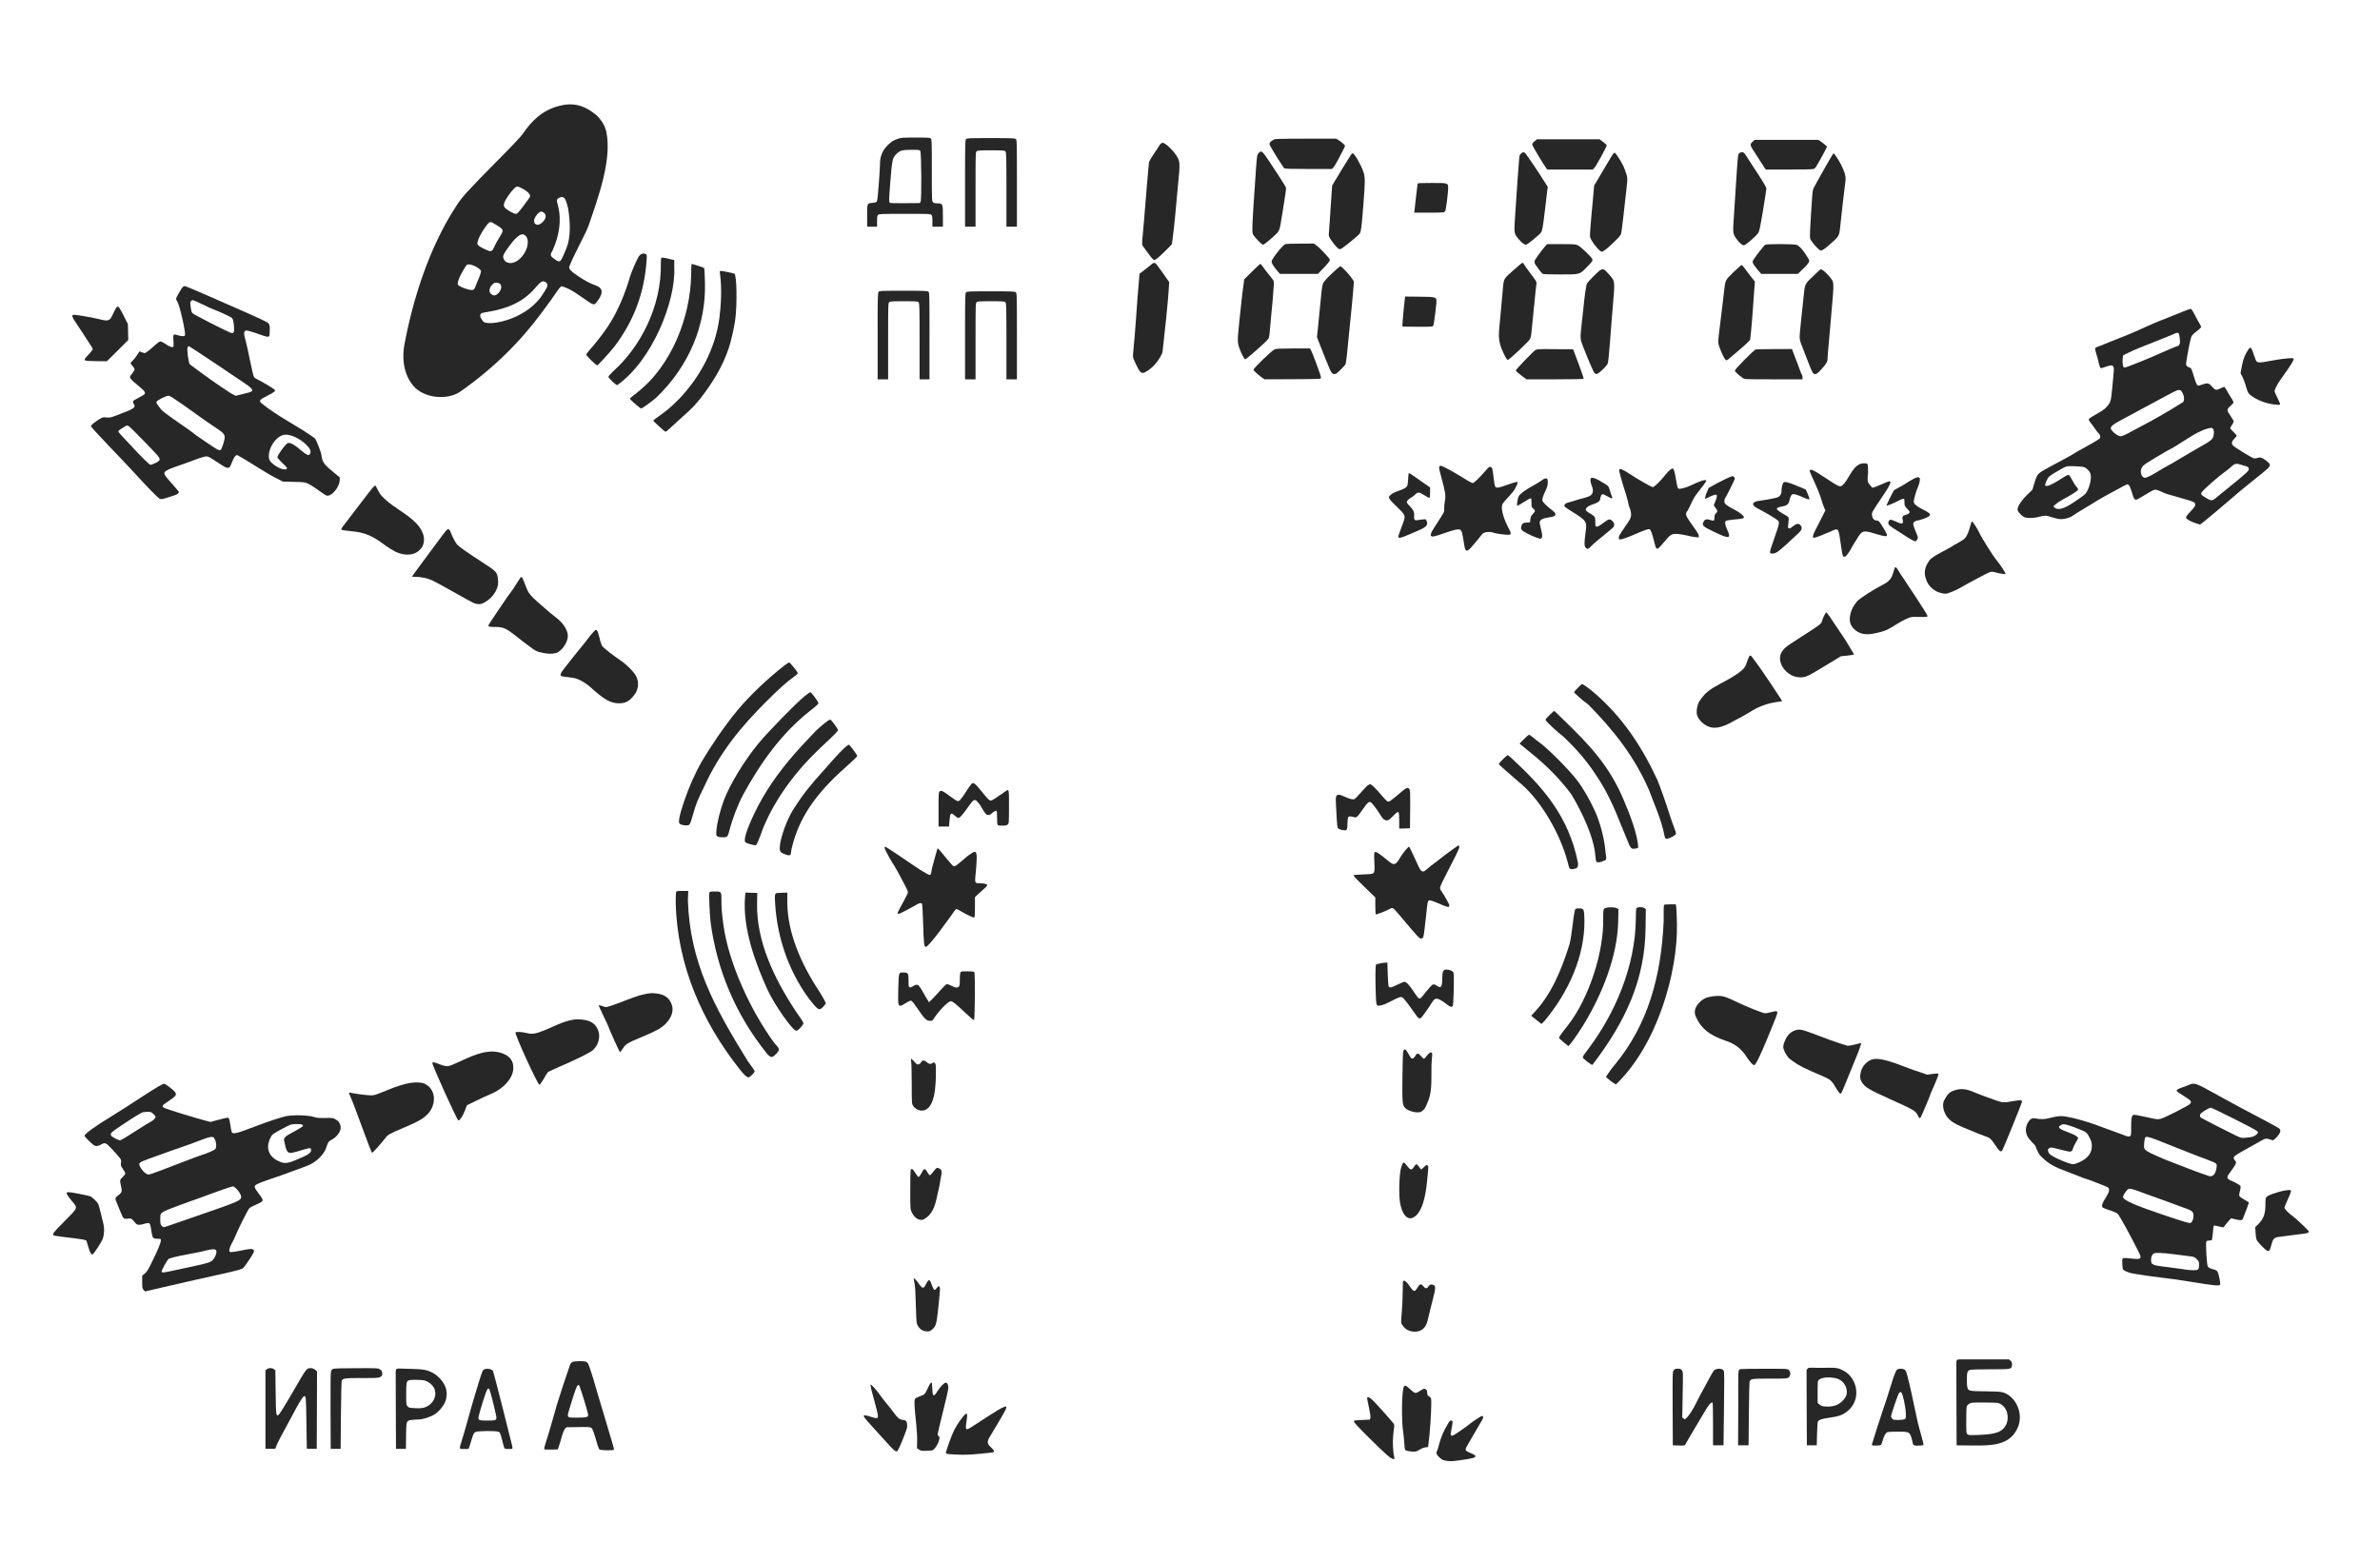 <?xml version="1.0" encoding="UTF-8" standalone="no"?>
<svg
   version="1.0"
   width="4084pt"
   height="2680pt"
   viewBox="0 0 4084 2680"
   preserveAspectRatio="xMidYMid meet"
   id="svg228"
   sodipodi:docname="LCD.svg"
   inkscape:version="1.1 (c68e22c387, 2021-05-23)"
   xmlns:inkscape="http://www.inkscape.org/namespaces/inkscape"
   xmlns:sodipodi="http://sodipodi.sourceforge.net/DTD/sodipodi-0.dtd"
   xmlns="http://www.w3.org/2000/svg"
   xmlns:svg="http://www.w3.org/2000/svg">
  <defs
     id="defs232" />
  <sodipodi:namedview
     id="namedview230"
     pagecolor="#ffffff"
     bordercolor="#666666"
     borderopacity="1.0"
     inkscape:pageshadow="2"
     inkscape:pageopacity="0.0"
     inkscape:pagecheckerboard="true"
     inkscape:document-units="pt"
     showgrid="false"
     borderlayer="true"
     inkscape:showpageshadow="false"
     inkscape:zoom="0.21212924"
     inkscape:cx="2731.8252"
     inkscape:cy="1779.5755"
     inkscape:window-width="2048"
     inkscape:window-height="1009"
     inkscape:window-x="-4"
     inkscape:window-y="-4"
     inkscape:window-maximized="1"
     inkscape:current-layer="g226" />
  <g
     inkscape:groupmode="layer"
     id="layer1"
     inkscape:label="white">
    <rect
       height="2840"
       id="rect1356"
       style="fill:#ffffff;fill-opacity:1;stroke-width:0.298;stroke-miterlimit:4;stroke-dasharray:none"
       width="4244"
       x="-80"
       y="-80" />
  </g>
  <g
     transform="matrix(0.1,0,0,-0.1,0,2680)"
     fill="#000000"
     stroke="none"
     id="g226"
     inkscape:groupmode="layer"
     inkscape:label="segs">
    <g
       id="g1395"
       style="fill:#000000;fill-opacity:0.847">
      <desc
         id="desc1489">h1os1</desc>
      <title
         id="title1487">0.0.0</title>
      <path
         d="m 24991,12268 c -17,-13 -72,-52 -122,-88 -51,-36 -119,-87 -152,-115 -32,-27 -85,-68 -117,-90 -32,-22 -78,-59 -102,-81 -59,-55 -83,-62 -112,-35 -22,21 -42,60 -152,303 -27,60 -52,108 -55,108 -14,0 -106,-110 -139,-166 -91,-156 -115,-165 -216,-81 -151,126 -206,162 -231,153 -14,-6 -15,-24 -10,-170 9,-219 22,-205 -191,-213 -89,-3 -165,-10 -169,-16 -3,-5 80,-93 186,-194 l 191,-185 v -143 c 0,-83 4,-146 10,-150 88.349,27.57 159.366,56.874 234,93 30,19 44,22 60,14 12,-5 71,-69 131,-141 323,-386 328,-392 368,-374 21,10 25,24 40,144 9,74 24,204 33,289 19,194 24,214 52,218 12,2 55,-10 95,-27 39,-16 105,-44 146,-61 80,-33 101,-33 101,1 0,21 -90,182 -137,245 -13,17 -23,42 -23,55 0,14 22,67 48,119 247,482 282,554 282,581 0,35 -7,36 -49,7 z"
         id="path134"
         sodipodi:nodetypes="cccscccsccccccccsccccccccccscscsc"
         style="fill:#000000;fill-opacity:0.847" />
    </g>
    <g
       id="g1322"
       style="fill:#000000;fill-opacity:0.847">
      <desc
         id="desc1485">h2o44</desc>
      <title
         id="title1483">4.3.1</title>
      <path
         d="m 9585,24980 c -282.584,-73.199 -471.856,-264.691 -612,-475 -31,-45 -198,-222 -474,-500 -461,-465 -587,-604 -670,-741 -480.664,-732.689 -755.601,-1650.606 -891,-2389 -51,-291 19,-565 186,-730 189.907,-181.775 551.169,-209.738 764,-73 582.448,405.261 1048.704,874.846 1408,1363 158,213 191,259 254,353 43,64 73,98 87,100 175.358,-47.127 325.904,-179.742 467,-270 107.59,-70.075 101.938,-43.926 168,43 82.255,120.247 68.65,197.264 -46,239 -105,38 -187,81 -308,163 -121,81 -151,113 -151,157 100.974,255.424 252.309,503.851 330,700 170.639,495.675 405.304,1136.082 308,1617 -31,117 -74,190 -172,288 -214.172,175.642 -402.688,220.408 -648,155 z m -491,-1555 c -5,-14 -55,-85 -112,-160 -84,-110 -107,-135 -128,-135 -44,0 -171,74 -199,116 -23,36 -6,86 65,192 65,97 129,162 160,162 70.286,-21.206 236.774,-111.424 214,-175 z m 577,-15 c 29,-16 47,-59 77,-183 39.115,-236.231 48.222,-501.13 -28,-687 -71,-172 -87,-204 -106,-217 -26,-17 -44,-10 -111,39 -64,47 -66,64 -19,145 109.536,244.767 157.702,507.599 89,772 -25,89 -23,103 17,123 40,21 54,22 81,8 z m -329,-270 c 72.916,-73.65 -56.829,-200.683 -119,-198 -73,6 -79,90 -12,171 52,64 87,71 131,27 z m -824,-201 c 104,-63 119,-84 98,-133 -37.955,-75.777 -87.916,-139.496 -123,-218 -33,-78 -49,-98 -81,-98 -29,0 -144,53 -191,88 -30,23 -33,28 -27,63 9,54 50,139 115,234 56,84 86,114 111,115 9,0 53,-23 98,-51 z m 494,-179 c 57,-44 60,-158 8,-265 -69,-142 -192,-229 -293,-206 -48,11 -73,34 -87,77 -10,29 -8,41 9,77 28,56 153,224 199,266 80,73 121,86 164,51 z m -757,-610 c -15.435,-99.334 -64.25,-170.988 -99,-273 -13,-35 -24,-49 -43,-53 -49,-13 -244,58 -257,93 -7,17 4,62 32,128 20,49 98,183 121,209 58.896,36.208 229.32,-57.79 246,-104 z m 1106,-191 c 11,-5 24,-21 29,-35 12,-31 -6,-70 -99,-208 -183.736,-259.792 -505.44,-409.518 -766,-451 -98,-16 -180,-13 -217,6 -27,15 -68,81 -68,110 0,40 22,51 125,65 335.557,55.511 602.454,166.506 805,396 115,133 137,146 191,117 z m -805,-186 c -34,-33 -51,-43 -77,-43 -112.585,25.896 -86.197,129.487 -37,179 38,39 45,42 87,39 112.552,-16.512 71.884,-128.537 27,-175 z"
         id="path4"
         sodipodi:nodetypes="cccccccccccccccccccccsccccccccccccccccccccsccccccccccccccccccccccccscccccccc"
         style="fill:#000000;fill-opacity:0.847" />
    </g>
    <g
       id="g1086"
       style="fill:#000000;fill-opacity:0.847">
      <desc
         id="desc1481">h1o24</desc>
      <title
         id="title1479">4.1.0</title>
      <path
         d="m 15405,24417 c -82,-30 -101,-42 -169,-106 -93,-89 -136,-193 -136,-331 0,-41 -9,-199 -21,-350 -15,-203 -25,-279 -35,-291 -10,-11 -36,-18 -74,-21 -92,-7 -90,-1 -90,-219 v -189 h 85 85 v 93 c 0,78 3,97 18,110 17,15 63,17 459,17 413,0 441,-1 456,-18 13,-15 17,-39 17,-110 v -92 h 90 90 v 180 c 0,214 -2,220 -95,220 -42,0 -60,5 -75,20 -19,19 -20,33 -20,548 0,500 -1,530 -18,545 -16,15 -49,17 -263,16 -224,0 -249,-2 -304,-22 z m 386,-204 c 20,-23 26,-836 6,-873 l -13,-25 -249,-2 c -143,-2 -256,1 -265,6 -17,12 -16,50 5,326 33,415 39,446 108,513 61,60 99,70 258,71 115,1 139,-2 150,-16 z"
         id="path6"
         style="fill:#000000;fill-opacity:0.847" />
      <path
         d="m 16577,24412 c -16,-17 -17,-84 -17,-760 v -742 h 90 90 v 638 c 0,606 1,640 18,655 16,15 49,17 249,17 210,0 231,-2 246,-18 15,-17 17,-77 17,-655 v -637 h 90 90 v 743 c 0,708 -1,745 -18,760 -17,15 -61,17 -429,17 -384,0 -411,-1 -426,-18 z"
         id="path8"
         style="fill:#000000;fill-opacity:0.847" />
    </g>
    <g
       id="g1325"
       style="fill:#000000;fill-opacity:0.847">
      <desc
         id="desc1477">h1o25</desc>
      <title
         id="title1475">5.1.0</title>
      <path
         d="m 21848,24399 c -21,-10 -45,-30 -54,-43 -14,-23 -14,-28 7,-68 36,-71 219,-362 237,-375 12,-10 111,-13 417,-13 h 401 l 26,28 c 14,15 49,72 77,127 28,55 66,129 86,165 19,36 35,70 35,76 0,14 -57,66 -111,99 l -39,25 h -522 c -501,-1 -525,-2 -560,-21 z"
         id="path10"
         style="fill:#000000;fill-opacity:0.847" />
    </g>
    <g
       id="g1328"
       style="fill:#000000;fill-opacity:0.847">
      <desc
         id="desc1473">h1o26</desc>
      <title
         id="title1471">6.1.0</title>
      <path
         d="m 26331,24374 c -36,-31 -41,-41 -36,-62 7,-29 191,-336 238,-398 l 18,-24 h 389 389 l 25,23 c 32,29 216,365 216,395 0,6 -27,31 -61,56 l -61,46 h -537 -537 z"
         id="path12"
         style="fill:#000000;fill-opacity:0.847" />
    </g>
    <g
       id="g1331"
       style="fill:#000000;fill-opacity:0.847">
      <desc
         id="desc1469">h1o27</desc>
      <title
         id="title1467">7.1.0</title>
      <path
         d="m 30075,24369 c -43,-38 -44,-61 -7,-120 16,-24 63,-98 105,-164 41,-66 87,-137 101,-157 l 26,-38 h 399 c 263,0 408,4 424,11 12,6 29,20 37,32 37,60 122,211 155,277 l 37,74 -38,34 c -22,19 -56,45 -76,58 l -38,24 h -544 -545 z"
         id="path14"
         style="fill:#000000;fill-opacity:0.847" />
    </g>
    <g
       id="g1349"
       style="fill:#000000;fill-opacity:0.847">
      <desc
         id="desc1465">h2o25</desc>
      <title
         id="title1463">5.1.1</title>
      <path
         d="m 21597,24172 c -30,-31 -30,-35 -67,-602 -13.481,-195.583 -29.312,-403.424 -37,-589 -5,-149 -4,-181 10,-206 23,-45 149,-175 169,-175 19,0 125,87 220,178 67,65 66,63 118,392 17,107 38,239 46,293 9,54 14,107 11,117 -5,18 -104,175 -266,419 -144,217 -154,226 -204,173 z"
         id="path18"
         sodipodi:nodetypes="ccccscccccc"
         style="fill:#000000;fill-opacity:0.847" />
    </g>
    <g
       id="g1343"
       style="fill:#000000;fill-opacity:0.847">
      <desc
         id="desc1461">h2o26</desc>
      <title
         id="title1459">6.1.1</title>
      <path
         d="m 26102,24165 c -26,-22 -30,-31 -35,-107 -4,-46 -15,-204 -27,-353 -11,-148 -29,-407 -39,-574 -22,-346 -24,-331 54,-429 53,-65 100,-102 131,-102 22,0 228,169 258,211 21,31 31,88 62,344 14,121 32,269 39,329 l 14,108 -26,42 c -144,229 -344,526 -366,541 -28,20 -30,19 -65,-10 z"
         id="path20"
         style="fill:#000000;fill-opacity:0.847" />
    </g>
    <g
       id="g1337"
       style="fill:#000000;fill-opacity:0.847">
      <desc
         id="desc1457">h2o27</desc>
      <title
         id="title1455">7.1.1</title>
      <path
         d="m 29858,24179 c -10,-5 -22,-18 -28,-28 -5,-11 -16,-128 -25,-262 -16,-259 -38,-600 -56,-864 -15,-219 -12,-239 44,-318 56,-78 100,-117 133,-117 26,0 203,153 245,212 18,25 33,94 81,382 32,193 58,363 58,378 0,27 -63,132 -247,410 -38,57 -81,124 -96,150 -37,64 -69,81 -109,57 z"
         id="path22"
         style="fill:#000000;fill-opacity:0.847" />
    </g>
    <g
       id="g1340"
       style="fill:#000000;fill-opacity:0.847">
      <desc
         id="desc1453">h1o16</desc>
      <title
         id="title1451">6.0.0</title>
      <path
         d="m 27663,24133 c -16,-27 -45,-75 -65,-108 -19,-33 -82,-139 -139,-235 l -104,-175 -11,-130 c -7,-71 -24,-260 -39,-420 -15,-159 -24,-307 -21,-328 10,-64 162,-257 201,-257 28,0 103,60 233,187 70,68 93,97 101,128 9,37 47,357 91,767 19,174 19,177 0,245 -11,37 -34,100 -51,138 -41,89 -136,235 -154,235 -7,0 -26,-21 -42,-47 z"
         id="path24"
         style="fill:#000000;fill-opacity:0.847" />
    </g>
    <g
       id="g1346"
       style="fill:#000000;fill-opacity:0.847">
      <desc
         id="desc1449">h1o15</desc>
      <title
         id="title1447">5.0.0</title>
      <path
         d="m 23185,24148 c -24,-34 -225,-361 -279,-454 l -47,-80 -14,-205 c -8,-112 -19,-280 -25,-374 -6,-93 -13,-197 -16,-230 -5,-58 -3,-64 35,-121 53,-79 117,-151 141,-159 13,-4 34,4 62,24 76,52 271,215 290,241 23,33 33,110 63,497 32,414 32,468 0,564 -43,126 -154,319 -185,319 -5,0 -16,-10 -25,-22 z"
         id="path26"
         style="fill:#000000;fill-opacity:0.847" />
    </g>
    <g
       id="g1334"
       style="fill:#000000;fill-opacity:0.847">
      <desc
         id="desc1445">h1o17</desc>
      <title
         id="title1443">7.0.0</title>
      <path
         d="m 31453,24157 c -21,-26 -305,-529 -328,-579 -25,-55 -25,-64 -55,-563 -18,-302 -18,-305 12,-348 57,-83 139,-167 163,-167 28,0 90,45 211,156 107,98 106,94 129,324 19,187 62,560 75,652 6,37 10,85 10,107 0,75 -58,216 -145,350 -51,79 -59,86 -72,68 z"
         id="path28"
         style="fill:#000000;fill-opacity:0.847" />
    </g>
    <g
       id="g1358"
       style="fill:#000000;fill-opacity:0.847">
      <desc
         id="desc1441">h1o35</desc>
      <title
         id="title1439">5.2.0</title>
      <path
         d="m 22055,22610 c -49,-20 -235,-257 -235,-299 0,-29 31,-79 97,-158 l 45,-53 h 327 327 l 65,68 c 105,108 139,151 139,173 0,23 -165,199 -234,250 l -39,29 -236,-1 c -130,0 -245,-4 -256,-9 z"
         id="path32"
         style="fill:#000000;fill-opacity:0.847" />
    </g>
    <g
       id="g1355"
       style="fill:#000000;fill-opacity:0.847">
      <desc
         id="desc1437">h1o36</desc>
      <title
         id="title1435">6.2.0</title>
      <path
         d="m 26519,22578 c -56,-60 -179,-230 -185,-255 -4,-13 -2,-34 4,-47 12,-27 109,-157 130,-173 12,-10 89,-13 306,-13 347,0 330,-5 466,136 81,84 91,98 86,122 -8,34 -196,216 -251,242 -36,18 -64,20 -283,20 h -243 z"
         id="path34"
         style="fill:#000000;fill-opacity:0.847" />
    </g>
    <g
       id="g1352"
       style="fill:#000000;fill-opacity:0.847">
      <desc
         id="desc1433">h1o37</desc>
      <title
         id="title1431">7.2.0</title>
      <path
         d="m 30288,22598 c -21,-17 -141,-168 -185,-234 -33,-50 -34,-53 -20,-86 8,-19 42,-67 76,-106 l 62,-72 h 315 314 l 86,82 c 92,88 118,126 107,155 -12,33 -96,157 -137,202 -23,24 -55,50 -73,57 -45,19 -521,20 -545,2 z"
         id="path36"
         style="fill:#000000;fill-opacity:0.847" />
    </g>
    <g
       id="g1315"
       style="fill:#000000;fill-opacity:0.847">
      <desc
         id="desc1429">h1o34</desc>
      <title
         id="title1427">4.2.0</title>
      <path
         d="m 11001,22437 c -14,-6 -34,-27 -45,-46 -34,-59 -125,-269 -142,-329 -86.424,-298.182 -213.238,-610.631 -385,-868 -88,-131 -214,-292 -316,-406 -29,-32 -53,-66 -53,-76 0,-18 169,-182 188,-182 14,0 218,224 296,323 343.751,454.946 512.77,933.878 551,1474 7,95 6,102 -13,112 -27,14 -51,14 -81,-2 z"
         id="path38"
         sodipodi:nodetypes="cccccsscccc"
         style="fill:#000000;fill-opacity:0.847" />
      <path
         d="m 11347,22373 c -4,-3 -7,-47 -7,-97 12.63,-741.728 -356.432,-1436.434 -818,-1848 -46,-43 -82,-85 -82,-95 0,-20 130,-143 150,-143 596.638,416.001 1006.501,1437.169 980,2014 v 133 c -45.056,4.849 -200.518,57.316 -223,36 z"
         id="path40"
         sodipodi:nodetypes="cccscccc"
         style="fill:#000000;fill-opacity:0.847" />
    </g>
    <g
       id="g1078"
       style="fill:#000000;fill-opacity:0.847">
      <desc
         id="desc1425">h1o14</desc>
      <title
         id="title1423">4.0.0</title>
      <path
         d="m 19901,24315 c -50.3,-92.818 -147.861,-208.7 -185,-300 -45.889,-473.089 -69.956,-862.567 -116,-1351 v -71 l 92,-127 c 77,-106 96,-126 118,-126 20,0 58,30 158,126 73,69 137,135 142,145 50.859,357.382 75.768,740.592 105,1024 37,357 35,394 -25,490 -62,100 -196,225 -242,225 -9,0 -30,-16 -47,-35 z"
         id="path16"
         sodipodi:nodetypes="cccccsccccsc"
         style="fill:#000000;fill-opacity:0.847" />
      <path
         d="m 19758,22262 c -71.133,-58.738 -130.833,-104.081 -205,-161 l -6,-83 c -39.921,-428.282 -59.649,-864.098 -104,-1289 -5,-63 -4,-68 47,-175 59,-125 82,-154 121,-154 35,0 133,66 193,130 74,79 146,198 146,242 41.969,413.081 89.286,756.766 113,1187 -72.43,103.883 -145.208,209.557 -223,311 -27,27 -43,25 -82,-8 z"
         id="path42"
         sodipodi:nodetypes="cccccsccccc"
         style="fill:#000000;fill-opacity:0.847" />
    </g>
    <g
       id="g1367"
       style="fill:#000000;fill-opacity:0.847">
      <desc
         id="desc1421">h2o36</desc>
      <title
         id="title1419">6.2.1</title>
      <path
         d="m 26079,22257 c -20,-17 -80,-70 -134,-117 -136,-118 -142,-128 -155,-280 -5,-69 -14,-165 -19,-215 -5,-49 -14,-148 -20,-220 -7,-71 -16,-171 -21,-222 -15,-138 -12,-222 10,-307 24,-94 108,-270 132,-274 19,-4 348,304 380,356 15,25 23,66 33,175 8,78 23,232 34,342 11,110 25,250 31,310 6,61 13,121 16,135 4,21 -16,53 -102,165 -58,77 -110,150 -115,163 -12,30 -27,27 -70,-11 z"
         id="path44"
         style="fill:#000000;fill-opacity:0.847" />
    </g>
    <g
       id="g1361"
       style="fill:#000000;fill-opacity:0.847">
      <desc
         id="desc1417">h2o35</desc>
      <title
         id="title1415">5.2.1</title>
      <path
         d="m 21482,22137 -132,-132 -10,-80 c -6,-44 -15,-114 -21,-155 -5,-41 -14,-118 -19,-170 -6,-52 -21,-203 -35,-335 -33,-315 -32,-344 5,-447 34,-93 79,-180 97,-185 13,-5 361,301 392,346 18,25 24,53 31,148 5,65 16,183 24,263 17,160 35,369 43,500 5,85 5,85 -28,127 -59,72 -155,197 -174,226 -9,15 -22,27 -29,27 -6,0 -71,-60 -144,-133 z"
         id="path48"
         style="fill:#000000;fill-opacity:0.847" />
    </g>
    <g
       id="g1373"
       style="fill:#000000;fill-opacity:0.847">
      <desc
         id="desc1413">h2o37</desc>
      <title
         id="title1411">7.2.1</title>
      <path
         d="m 29747,22130 c -142,-137 -140,-133 -162,-325 -8,-71 -22,-186 -30,-255 -9,-69 -26,-213 -39,-320 -41,-333 -41,-298 -7,-397 31,-92 81,-192 106,-213 12,-10 27,-1 87,52 40,35 109,94 153,130 44,37 102,89 129,116 l 48,50 13,123 c 8,68 21,225 30,349 8,124 21,293 27,376 l 11,151 -92,118 c -51,66 -100,129 -108,142 -9,13 -21,23 -28,23 -8,0 -69,-54 -138,-120 z"
         id="path50"
         style="fill:#000000;fill-opacity:0.847" />
    </g>
    <g
       id="g1364"
       style="fill:#000000;fill-opacity:0.847">
      <desc
         id="desc1409">h1o45</desc>
      <title
         id="title1407">5.3.0</title>
      <path
         d="m 22857,22109 c -71,-67 -137,-139 -148,-162 -14,-26 -24,-74 -30,-136 -5,-53 -15,-159 -24,-236 -8,-77 -19,-192 -25,-255 -6,-63 -15,-158 -21,-210 l -10,-95 36,-95 c 69,-180 156,-395 187,-463 33,-71 54,-86 100,-72 22,7 135,118 164,160 13,20 27,142 79,690 14,149 29,306 35,350 5,44 14,149 21,233 l 12,152 -39,58 c -48,71 -174,202 -194,202 -9,0 -73,-55 -143,-121 z"
         id="path52"
         style="fill:#000000;fill-opacity:0.847" />
    </g>
    <g
       id="g1370"
       style="fill:#000000;fill-opacity:0.847">
      <desc
         id="desc1405">h1o46</desc>
      <title
         id="title1403">6.3.0</title>
      <path
         d="m 27455,22161 c -35,-22 -208,-197 -222,-226 -16,-31 -41,-202 -63,-430 -5,-55 -19,-179 -30,-275 -27,-242 -27,-243 25,-378 96,-246 179,-438 197,-455 14,-13 27,-17 45,-12 35,8 162,131 180,174 9,21 23,148 38,350 13,174 29,370 34,436 37,421 43,513 39,574 -4,74 -15,93 -127,214 -48,52 -70,57 -116,28 z"
         id="path54"
         style="fill:#000000;fill-opacity:0.847" />
    </g>
    <g
       id="g1376"
       style="fill:#000000;fill-opacity:0.847">
      <desc
         id="desc1401">h1o47</desc>
      <title
         id="title1399">7.3.0</title>
      <path
         d="m 31109,22057 c -148,-143 -136,-112 -169,-437 -11,-113 -25,-239 -30,-280 -5,-41 -14,-137 -21,-212 -14,-152 -14,-151 55,-326 18,-48 59,-153 91,-234 67,-173 76,-188 115,-188 23,0 43,16 102,80 87,95 108,131 108,185 0,23 9,135 20,250 11,116 27,296 35,400 8,105 22,262 30,350 16,173 19,265 9,314 -12,56 -170,222 -211,221 -4,0 -65,-56 -134,-123 z"
         id="path56"
         style="fill:#000000;fill-opacity:0.847" />
    </g>
    <g
       id="g1319"
       style="fill:#000000;fill-opacity:0.847">
      <desc
         id="desc1397">h1o44</desc>
      <title
         id="title1395">4.3.0</title>
      <path
         d="m 11860,22081 c -13.446,-710.196 -326.096,-1550.778 -932,-2022 -65,-49 -118,-94 -118,-100 0,-11 17,-28 113,-111 36,-32 72,-58 79,-58 16,0 146,92 248,176 585.096,552.332 862.573,1272.561 847,1964 -2,135 -9,256 -14,269 -31.949,22.047 -127.097,43.861 -210,71 -10,0 -13,-44 -13,-189 z"
         id="path46"
         sodipodi:nodetypes="ccscsccccc"
         style="fill:#000000;fill-opacity:0.847" />
      <path
         d="m 12354,22108 c 37,-253 17.385,-561.335 -9,-763 -71.777,-548.612 -351.9,-1036.431 -687,-1386 -136,-140 -226,-215 -379,-322 -38,-26 -69,-51 -69,-55 0,-12 198,-192 211,-192 7,0 49,35 94,78 45,42 135,124 200,182 167,150 198,181 311,321 201.396,261.709 374.453,537.748 480,858 41,126 87,328 109,476 37,253 28,787 -14,799 -45,14 -204,46 -227,46 -25,0 -26,-2 -20,-42 z"
         id="path58"
         sodipodi:nodetypes="csccssccccccsc"
         style="fill:#000000;fill-opacity:0.847" />
    </g>
    <g
       id="g1090"
       style="fill:#000000;fill-opacity:0.847">
      <desc
         id="desc1393">h1o31</desc>
      <title
         id="title1391">1.2.0</title>
      <path
         d="m 15077,21792 c -16,-17 -17,-84 -17,-760 v -742 h 90 90 v 653 c 0,621 1,655 18,670 16,15 49,17 254,17 215,0 236,-2 251,-18 15,-17 17,-78 17,-670 v -652 h 85 85 v 743 c 0,708 -1,745 -18,760 -17,15 -61,17 -429,17 -384,0 -411,-1 -426,-18 z"
         id="path62"
         style="fill:#000000;fill-opacity:0.847" />
      <path
         d="m 16577,21782 c -16,-17 -17,-84 -17,-755 v -737 h 90 90 v 653 c 0,621 1,655 18,670 16,15 49,17 249,17 210,0 231,-2 246,-18 15,-17 17,-78 17,-670 v -652 h 90 90 v 738 c 0,703 -1,740 -18,755 -17,15 -61,17 -429,17 -384,0 -411,-1 -426,-18 z"
         id="path64"
         style="fill:#000000;fill-opacity:0.847" />
    </g>
    <g
       id="g1082"
       style="fill:#000000;fill-opacity:0.847">
      <desc
         id="desc1389">h2o15</desc>
      <title
         id="title1387">5.0.1</title>
      <path
         d="m 24326,23648 c -2,-7 -14,-103 -26,-213 -11,-110 -24,-219 -27,-242 l -6,-43 h 246 c 135,0 253,3 261,6 9,4 21,15 27,26 12,23 49,312 49,390 0,88 2,88 -283,88 -181,0 -239,-3 -241,-12 z"
         id="path30"
         style="fill:#000000;fill-opacity:0.847" />
      <path
         d="m 24106,21668 c -11,-81 -39,-373 -40,-423 l -1,-50 254,-3 c 176,-2 258,1 267,9 7,6 16,25 18,43 18,118 36,264 42,336 9,129 20,124 -286,128 l -248,3 z"
         id="path66"
         style="fill:#000000;fill-opacity:0.847" />
    </g>
    <g
       id="g1407"
       style="fill:#000000;fill-opacity:0.847">
      <desc
         id="desc1385">h2o13</desc>
      <title
         id="title1383">3.0.1</title>
      <path
         d="m 3132,21870 c -23,-25 -112,-182 -112,-199 0,-6 11,-28 24,-49 40,-60 146,-533 130,-576 -8,-21 -52,-21 -120,0 -82,27 -86,22 -78,-96 6,-87 5,-100 -10,-106 -21,-8 -58,7 -131,56 -33,22 -70,40 -83,40 -14,0 -49,-24 -91,-62 -90,-84 -161,-138 -178,-138 -7,0 -30,7 -50,15 -19,8 -37,15 -38,15 -1,0 -18,-26 -38,-57 -19,-32 -54,-76 -76,-98 -23,-21 -41,-43 -41,-48 0,-5 16,-27 35,-48 19,-22 35,-47 35,-58 0,-10 -18,-41 -40,-69 -63,-79 -71,-66 153,-254 59,-49 76,-80 57,-104 -8,-8 -54,-36 -102,-60 -49,-25 -92,-52 -95,-60 -3,-9 1,-29 11,-44 40,-69 22,-80 -322,-209 -71,-27 -91,-31 -145,-26 -59,6 -65,5 -126,-32 -79,-47 -141,-100 -141,-119 0,-8 141,-162 313,-342 173,-180 360,-378 418,-441 229,-252 422,-450 450,-461 29,-13 51,-8 249,57 48,15 80,39 80,58 0,6 -56,74 -125,151 -145,161 -151,177 -84,219 22,15 77,39 122,54 136,47 307,108 391,140 44,17 103,36 132,42 61,14 61,13 261,-118 91,-61 118,-74 144,-71 31,3 35,8 67,88 35,89 64,130 92,130 236.873,-129.641 472.878,-297.577 670,-397 l 115,-58 190,-5 c 166,-4 195,-8 230,-26 105.624,-48.24 200.649,-130.788 293,-189 39,-26 46,-27 81,-17 81,25 181,169 181,264 v 46 l -92,75 c -180,146 -205,180 -223,310 -6,49 -79,236 -109,282 -280.577,207.796 -618.78,360.88 -924,608 -39,42 -27,57 102,123 127,64 148,82 128,107 -15,18 -252,159 -304,180 -20,8 -43,26 -51,39 -8,12 -38,140 -67,282 -28,143 -62,297 -76,343 -42,145 -30,186 49,165 55,-14 156,-47 239,-78 37,-14 80,-24 95,-22 28,3 28,4 31,83 5,126 0,138 -65,175 -31,18 -188,90 -347,160 -160,70 -456,200 -658,289 -201,88 -375,161 -387,161 -11,0 -29,-9 -39,-20 z m 337,-291 c 80,-40 169,-80 196,-89 62,-22 270,-116 300,-136 32,-21 43,-55 50,-154 5,-66 3,-89 -8,-104 -14,-19 -15,-19 -63,-1 -83,32 -618,306 -640,329 -15,15 -24,44 -32,105 -10,75 -10,87 5,103 9,10 23,18 31,18 8,0 81,-32 161,-71 z m 218,-1012 c 568,-381 572,-383 611,-420 62,-59 52,-67 -159,-117 l -96,-23 -89,48 c -228.545,149.04 -438.187,298.098 -697,492 -23,27 -54,262 -37,293 6,11 15,20 20,20 5,0 206,-132 447,-293 z m -722,-594 c 254.37,-166.827 490.181,-351.701 730,-509 177,-116 183,-129 136,-282 -24,-76 -36,-102 -52,-107 -28,-9 -60,10 -414,255 -179.078,145.532 -409.5,277.319 -592,433 -82,102 -94,122 -87,140 11,28 157,103 209,106 5,1 37,-16 70,-36 z m -750,-491 c 30,-19 421,-418 489,-500 55,-67 50,-85 -35,-128 -46,-23 -79,-34 -94,-30 -147.983,125.64 -269.902,271.743 -412,418 -73,75 -133,144 -133,152 0,15 26,34 110,84 44,26 39,25 75,4 z m 2810,-167 c 113,-43 215,-118 283,-209 25,-33 28,-74 9,-101 -20,-27 -56,-14 -128,48 -133,114 -207,155 -252,143 -50.503,-31.822 -172.795,-202.064 -177,-244 0,-9 39,-54 86,-99 77,-72 86,-84 74,-99 -30,-35 -166,17 -252,97 -38,36 -47,52 -53,91 -19,127 74,304 195,372 60,34 126,34 215,1 z"
         id="path60"
         sodipodi:nodetypes="csccccccscscsccscscccccccccsccccscccccccccccccccsccccccccccccccccccsccccccccccsccccccccscccccccccccccccscccccccccccccc"
         style="fill:#000000;fill-opacity:0.847" />
      <path
         d="m 1998,21523 c -9,-10 -35,-59 -58,-109 -58,-127 -74,-132 -246,-90 -131,33 -418,80 -438,73 -24,-10 -19,-35 17,-91 19,-28 90,-136 159,-241 159,-244 158,-241 158,-260 0,-9 -32,-50 -71,-91 -103,-109 -104,-108 126,-112 l 189,-2 184,182 183,183 -3,136 -3,137 -75,148 c -42,85 -82,150 -91,152 -8,1 -22,-5 -31,-15 z"
         id="path68"
         style="fill:#000000;fill-opacity:0.847" />
    </g>
    <g
       id="g1403"
       style="fill:#000000;fill-opacity:0.847">
      <desc
         id="desc1381">h2o17</desc>
      <title
         id="title1379">7.0.1</title>
      <path
         d="m 37145,21326 c -231.095,-84.482 -463.225,-205.884 -685,-293 -132,-51 -351,-138 -395,-158 -16,-7 -47,-19 -68,-25 -21,-7 -41,-19 -44,-27 -4,-9 5,-52 19,-97 15,-45 34,-116 43,-159 10,-49 22,-80 32,-84 8,-3 39,4 69,17 30,12 72,24 93,27 33,5 41,2 54,-18 16,-26 16,-26 -21,-399 -16,-163 -22,-191 -45,-230 -42,-72 -104,-124 -230,-191 -68,-37 -120,-71 -123,-82 -4,-13 5,-31 25,-55 17,-21 51,-66 75,-102 24,-36 55,-76 70,-89 30,-28 34,-71 9,-93 -21,-17 -167,-103 -297,-173 -49,-26 -108,-60 -131,-76 -23,-15 -104,-61 -181,-102 -392,-208 -421,-226 -452,-275 -16,-26 -42,-92 -57,-147 l -29,-100 -77,-73 c -95,-91 -169,-195 -176,-250 -5,-37 -2,-44 42,-91 30,-32 61,-55 84,-61 58,-16 160,-12 239,10 80,22 121,25 166,10 105,-34 174,-50 213,-50 68,0 161,28 202,60 20,15 117,77 216,135 99,59 194,117 210,129 27,18 225,127 437,240 75,40 77,40 97,22 11,-10 30,-51 42,-90 56,-187 57,-188 162,-124 39,23 79,48 88,53 10,6 42,24 72,42 85,50 94,50 196,4 50,-23 95,-41 101,-41 5,0 38,-9 72,-20 35,-11 128,-38 207,-60 183,-52 201,-61 201,-101 0,-25 -16,-48 -81,-116 -57,-61 -79,-92 -77,-107 4,-26 74,-66 171,-97 l 68,-22 32,23 c 30,22 64,50 258,212 41,35 154,131 250,213 96,83 214,182 263,220 240,191 356,287 375,311 36,46 28,66 -49,123 -72,52 -97,59 -147,40 -15,-6 -41,-8 -58,-5 -34,7 -340,195 -361,223 -26,34 -17,73 26,113 22,20 40,44 40,52 0,8 -25,38 -55,66 -30,28 -55,57 -55,63 0,6 14,31 30,56 17,24 30,51 30,59 0,9 -22,48 -49,87 -75,109 -75,118 -5,182 66,61 66,49 -7,165 -23,36 -52,86 -66,113 -14,26 -31,47 -37,47 -7,0 -35,-11 -62,-25 -73,-37 -91,-34 -147,30 -56,64 -76,68 -175,33 -62,-22 -63,-22 -81,-2 -11,10 -35,75 -55,143 -36,125 -48,151 -71,151 -7,0 -24,9 -39,21 -24,19 -26,25 -21,68 23,163 70,401 90,446 8,21 41,53 89,89 47,35 76,63 76,75 0,10 -11,34 -24,54 -14,20 -50,85 -81,146 -47,91 -61,111 -78,110 -12,0 -211,-78 -442,-173 z m 244,-254 c 5,-10 13,-50 16,-90 6,-58 4,-76 -9,-97 -9,-14 -21,-25 -27,-25 -13,0 -132,-47 -209,-83 -232,-107 -679,-289 -703,-285 -17,2 -24,13 -31,51 -4,26 -5,72 -1,103 l 7,55 96,48 c 88,44 193,87 622,256 80,32 156,63 170,71 35,18 58,17 69,-4 z m 59,-1009 c 34,-62 39,-131 13,-164 -237.179,-149.815 -482.457,-291.659 -726,-419 -49,-26 -112,-60 -140,-75 -130,-72 -190,-97 -216,-91 -57,11 -159,98 -159,135 0,32 47,72 145,124 55,30 186,100 290,156 259,141 304,165 420,226 55,30 143,76 195,104 118,63 145,64 178,4 z m 524,-620 c 20,-18 24,-76 8,-134 -13,-46 -46,-75 -150,-134 -95,-53 -325,-188 -470,-275 -52,-32 -131,-77 -175,-100 -44,-24 -104,-58 -133,-77 -93,-61 -216,-123 -244,-123 -55,0 -90,89 -63,158 23,58 51,77 445,307 217.223,102.511 468.794,321.057 693,380 70,17 68,17 89,-2 z m 462,-613 c 17,-6 57,-17 88,-26 46,-12 59,-20 64,-39 11,-44 9,-46 -381,-364 -88,-72 -174,-141 -191,-155 -53,-43 -74,-42 -153,5 -87,52 -97,63 -85,93 15,38 291,281 418,369 22,16 59,46 81,67 66,62 95,71 159,50 z m -2659,-52 c 39,-21 81,-66 94,-101 25,-66 -2,-211 -57,-311 -29,-51 -41,-61 -232,-190 -161,-108 -272,-139 -322,-88 l -23,23 41,37 c 23,20 77,56 120,79 142,75 259,150 262,168 2,9 -6,28 -19,41 -25,27 -53,71 -99,157 -20,37 -37,57 -49,57 -10,0 -47,-19 -82,-42 -193,-125 -294,-170 -313,-140 -11,19 36,126 68,155 17,15 76,53 131,85 180,102 153,94 310,90 103,-3 148,-9 170,-20 z"
         id="path70"
         sodipodi:nodetypes="ccccccccccccccccsccccccccccccccsccccccccccsccsccccccccccccccssscsccccscscccsccccscccccccscccccsccccccccscccccccccccscccccccccccccccccccccccccscccccc"
         style="fill:#000000;fill-opacity:0.847" />
      <path
         d="m 38582,20803 c -56,-80 -92,-170 -113,-288 l -22,-120 32,-62 c 17,-34 42,-99 55,-145 41,-141 46,-148 133,-204 108,-69 240,-114 384,-129 47,-5 69,-4 74,5 4,6 -16,56 -44,110 -28,54 -51,109 -51,122 29.152,90.545 94.767,182.773 143,249 128,179 189,276 185,296 -3,15 -13,18 -68,15 -73,-3 -215,-23 -367,-52 -114,-22 -165,-25 -193,-10 -12,7 -30,45 -50,107 -47,146 -60,160 -98,106 z"
         id="path72"
         sodipodi:nodetypes="ccccccccsccsccccc"
         style="fill:#000000;fill-opacity:0.847" />
    </g>
    <g
       id="g1385"
       style="fill:#000000;fill-opacity:0.847">
      <desc
         id="desc1377">h2o45</desc>
      <title
         id="title1375">5.3.1</title>
      <path
         d="m 21873,20805 c -51,-22 -363,-323 -363,-350 0,-15 73,-83 136,-128 l 52,-37 483,2 c 481,3 484,3 487,24 2,11 -22,88 -53,170 -31,82 -65,173 -76,203 -11,30 -29,72 -40,93 l -19,38 h -288 c -220,-1 -294,-4 -319,-15 z"
         id="path74"
         style="fill:#000000;fill-opacity:0.847" />
    </g>
    <g
       id="g1382"
       style="fill:#000000;fill-opacity:0.847">
      <desc
         id="desc1373">h2o46</desc>
      <title
         id="title1371">6.3.1</title>
      <path
         d="m 26345,20791 c -35,-21 -335,-334 -335,-349 0,-10 66,-67 139,-119 l 46,-33 h 487 c 311,0 489,4 493,10 3,5 -36,121 -87,257 l -94,248 -309,3 c -288,2 -312,1 -340,-17 z"
         id="path76"
         style="fill:#000000;fill-opacity:0.847" />
    </g>
    <g
       id="g1379"
       style="fill:#000000;fill-opacity:0.847">
      <desc
         id="desc1369">h2o47</desc>
      <title
         id="title1367">7.3.1</title>
      <path
         d="m 30130,20803 c -31,-5 -360,-338 -360,-364 0,-17 68,-80 137,-127 31,-22 34,-22 527,-22 h 496 v 33 c 0,18 -4,37 -9,43 -5,5 -21,43 -36,84 -14,41 -37,102 -50,135 -13,33 -38,97 -55,143 l -31,82 -297,-1 c -163,-1 -308,-4 -322,-6 z"
         id="path78"
         style="fill:#000000;fill-opacity:0.847" />
    </g>
    <g
       id="g1112"
       style="fill:#000000;fill-opacity:0.847">
      <desc
         id="desc1365">h2o24</desc>
      <title
         id="title1363">4.1.1</title>
      <path
         d="m 28664,18741 c -16,-10 -53,-48 -82,-84 -91,-116 -194,-217 -222,-217 -22,0 -254,133 -404,232 -108,71 -157,91 -171,68 -8,-13 43,-199 121,-440 19,-58 38,-136 43,-174 56.067,-141.526 54.498,-191.942 -10,-287 -39,-57 -90,-134 -115,-170 -52,-76 -61,-122 -27,-127 26,-4 127,32 278,97 146,64 209,85 229,78 23,-9 43,-60 80,-207 43,-172 37,-173 199,20 84,100 110,113 212,105 44,-4 113,-15 154,-26 41,-11 103,-23 138,-26 l 63,-6 v 29 c 0,20 -27,66 -91,154 -141,196 -150,219 -99,277 56.112,101.154 86.263,199.835 156,288 91,114 164,213 164,223 0,33 -103,1 -285,-87 -33,-16 -88,-35 -123,-42 -54,-11 -64,-11 -78,2 -9,10 -23,70 -37,161 -21,130 -36,178 -56,178 -3,0 -20,-8 -37,-19 z"
         id="path84"
         sodipodi:nodetypes="ccsccccccccccccsccscccsccccsc"
         style="fill:#000000;fill-opacity:0.847" />
      <path
         d="m 29604,18577 c -97.349,-45.859 -190.849,-97.465 -284,-151 l -30,-72 c -28,-67 -38,-114 -25,-114 3,0 32,14 64,30 33,17 75,34 95,37 35,5 36,5 36,-25 0,-17 -12,-58 -27,-92 l -26,-61 31,-45 c 39,-54 39,-64 7,-94 -19,-18 -25,-34 -25,-64 0,-65 -9,-71 -69,-51 -63,21 -96,14 -116,-25 -35,-67 -21,-82 170,-174 269,-130 306,-126 235,29 -38,84 -47,136 -26,154 8,7 64,17 123,23 173,15 188,19 188,48 -55.285,83.528 -203.992,134.595 -282,192 -48,35 -53,42 -53,76 0,21 4,42 10,48 14,14 170,325 170,340 0,16 -28,44 -43,43 -7,0 -62,-24 -123,-52 z"
         id="path88"
         sodipodi:nodetypes="cccsccsccccsscccccccssscc"
         style="fill:#000000;fill-opacity:0.847" />
      <path
         d="m 27294,18585 c -15.858,-88.341 56.513,-151.148 36,-234 -13,-50 -52,-73 -163,-101 -87.678,-19.55 -170.436,-54.559 -258,-74 -41,-9 -73,-39 -65,-62 3,-11 61,-52 134,-96 71,-43 152,-98 180,-123 64,-58 71,-91 48,-248 -22,-155 -21,-222 4,-247 29,-29 47,-25 88,21 20,23 89,84 152,135 256,208 245,197 248,234 2,29 -3,41 -32,69 -44,42 -57,39 -161,-39 -56,-42 -88,-59 -105,-58 -24,3 -25,5 -25,82 -1,89 -1,90 -109,155 -41,26 -56,41 -56,57 27.466,90.382 192.915,85.291 238,151 6,10 13,35 17,55 13,69 33,71 130,13 62,-38 87,-35 65,5 -7,13 -22,57 -34,99 -20,71 -25,78 -68,106 -165,106 -250,138 -264,100 z"
         id="path92"
         sodipodi:nodetypes="ccccccccsccccsccccccccccc"
         style="fill:#000000;fill-opacity:0.847" />
    </g>
    <g
       id="g1107"
       style="fill:#000000;fill-opacity:0.847">
      <desc
         id="desc1361">h2o14</desc>
      <title
         id="title1359">4.0.1</title>
      <path
         d="m 24700,18795 c -11,-14 -6,-44 34,-190 69,-253 78,-313 60,-401 -8,-39 -13,-98 -12,-130 2,-65 20,-32 -167,-322 -73,-114 -82,-155 -35,-160 25,-3 119,26 295,88 50,18 112,33 140,34 67,1 69,-3 114,-283 15,-95 41,-105 105,-38 38,40 178,208 194,233 19,29 59,44 117,44 34,0 65,-4 71,-8 11,-11 116,-29 214,-38 103,-9 111,1 71,86 -55.16,92.631 -171.287,350.388 -114,448 9,15 47,59 83,97 36,39 79,88 96,109 37,50 84,147 77,159 -8,13 -51,2 -190,-48 -131,-47 -173,-54 -193,-31 -6,8 -16,48 -21,88 -32,251 -30,239 -57,251 -24,11 -29,8 -86,-57 -124,-140 -202,-216 -223,-216 -12,0 -50,18 -84,39 -223,138 -403,239 -455,255 -14,4 -26,1 -34,-9 z"
         id="path82"
         sodipodi:nodetypes="cccccccccccsccccccccccccsccc"
         style="fill:#000000;fill-opacity:0.847" />
      <path
         d="m 24169,18658 c 0,-13 -4,-63 -8,-111 -7,-84 -9,-89 -42,-117 -83.031,-54.206 -196.457,-61.665 -268,-134 -35,-37 -23,-55 119,-194 161,-156 158,-145 80,-348 -34,-87 -59,-163 -56,-171 9,-22 49,-15 142,26 49,21 130,56 179,76 166,70 197,105 163,181 -13,28 -9,28 -150,8 -40,-6 -47,-4 -57,14 -6,12 -8,40 -5,66 8,53 -19,106 -85,171 -24,22 -41,48 -41,61 20.387,54.819 84.881,71.636 123,108 67,67 83,68 178,7 44,-28 85,-49 90,-45 5,3 9,44 9,92 v 87 l -95,65 c -52,36 -131,91 -175,123 -44,31 -85,57 -90,57 -6,0 -10,-10 -11,-22 z"
         id="path86"
         sodipodi:nodetypes="csccccccccccccccccscccsc"
         style="fill:#000000;fill-opacity:0.847" />
      <path
         d="m 26484,18576 c -111.483,-83.932 -255.86,-144.676 -358,-226 -67,-53 -78,-75 -92,-177 -4,-34 -3,-53 4,-53 5,0 56,29 113,65 57,36 110,65 117,65 8,0 12,-22 12,-78 0,-75 1,-79 30,-100 39,-29 38,-48 -7,-94 -31,-32 -38,-48 -43,-91 l -5,-52 -56,-3 c -66,-3 -87,-20 -96,-77 -5,-32 -2,-40 23,-62 52,-46 293,-151 315,-137 28,17 30,57 4,155 -14,54 -25,109 -25,122 0,44 52,73 155,87 33,4 72,13 88,19 40,16 36,53 -9,88 -105,81 -182,155 -187,180 -6,34 10,81 74,217 18,39 25,118 13,150 -7,19 -29,20 -70,2 z"
         id="path94"
         sodipodi:nodetypes="cccsssscccccccccsccccccc"
         style="fill:#000000;fill-opacity:0.847" />
    </g>
    <g
       id="g1117"
       style="fill:#000000;fill-opacity:0.847">
      <desc
         id="desc1357">h2o16</desc>
      <title
         id="title1355">6.0.1</title>
      <path
         d="m 31915,18836 c -149.479,-69.681 -189.688,-269.856 -297,-361 -47,-40 -43,-42 -355,162 -133,87 -175,108 -198,99 -21,-8 -18,-16 57,-180 69,-150 119,-277 142,-361 9,-33 26,-81 38,-107 l 21,-48 -79,-156 c -43,-86 -91,-180 -106,-208 -15,-28 -27,-64 -28,-80 0,-27 2,-28 35,-22 30,6 162,57 260,101 150,67 140,80 185,-230 28,-191 31,-200 60,-200 18,0 35,17 71,70 30.42,37.018 50.97,87.269 73,123 13,20 49,78 80,129 83,133 98,136 322,68 149,-45 184,-48 184,-16 0,19 -81,160 -125,217 -17.577,22.435 -22.253,27.871 -57,31 -37.965,3.419 -67,32 -75,91 -6,46 -3,51 198,349 113,168 141,233 100,233 -10,0 -54,-16 -97,-36 -94,-43 -174,-74 -191,-74 -6,0 -27,21 -45,48 0,0 -27.232,28.747 -33,47 -15.367,48.63 0,153 0,153 0,125 -3,154 -15,162 -21,14 -90,11 -125,-4 z"
         id="path80"
         sodipodi:nodetypes="cccccccccsccccsccccscsccscscsssc"
         style="fill:#000000;fill-opacity:0.847" />
      <path
         d="m 32825,18576 c -33,-17 -87,-50 -120,-72 -33,-22 -91,-56 -128,-74 -37,-19 -71,-39 -76,-44 -20,-25 -133,-257 -128,-262 7,-8 130,42 203,82 33,19 71,34 82,34 20,0 22,-5 22,-60 0,-58 2,-63 45,-109 25,-26 45,-53 45,-58 0,-17 -35,-43 -68,-49 -49,-10 -66,-35 -53,-79 21,-76 -8,-87 -107,-40 -91,43 -119,45 -133,8 -17,-46 -3,-65 88,-123 47,-30 125,-81 174,-112 100,-66 176,-108 195,-108 17,0 44,39 44,65 0,12 -18,61 -40,110 -38,87 -48,129 -32,150 9,14 59,35 80,35 9,0 56,14 105,32 131,49 127,79 -18,149 -44,21 -99,54 -123,74 -35,31 -42,42 -42,73 0,36 49,202 75,252 7,14 18,49 24,79 19,90 -11,102 -114,47 z"
         id="path90"
         style="fill:#000000;fill-opacity:0.847" />
      <path
         d="m 30603,18518 c -17,-21 -33,-88 -33,-143 0,-49 -13,-74 -51,-103 -18,-14 -178,-46 -300,-62 -88,-11 -126,-25 -135,-52 -8,-26 19,-54 79,-85 109,-55 314,-176 340,-201 36,-35 34,-50 -50,-291 -101,-292 -99,-281 -34,-281 28,0 53,10 90,35 44,29 205,174 358,320 53,52 62,84 33,125 -29,40 -64,39 -120,-2 -24,-18 -48,-37 -55,-42 -7,-5 -20,-6 -30,-2 -15,5 -17,14 -10,59 4,28 8,70 9,92 1,38 -1,41 -54,72 -189,110 -193,125 -46,154 74,14 100,39 115,110 16,72 35,99 70,99 26,0 106,-28 198,-71 49,-22 73,-24 73,-6 0,6 -14,44 -31,84 l -32,72 -142,59 c -154,65 -224,83 -242,60 z"
         id="path96"
         style="fill:#000000;fill-opacity:0.847" />
    </g>
    <g
       id="g1120"
       style="fill:#000000;fill-opacity:0.847">
      <desc
         id="desc1353">h1o13</desc>
      <title
         id="title1351">3.0.0</title>
      <path
         d="m 6398,18433 c -19,-21 -110,-137 -201,-258 -169,-223 -241,-318 -311,-407 -45,-58 -41,-64 44,-73 157,-17 230,-27 275,-40 169.693,-38.28 310.52,-144.42 410,-218 44,-32 120,-80 170,-105 98.781,-46.416 211.266,-68.085 317,-34 57,20 112,65 144,118 83.153,166.886 -25.487,328.548 -119,419 -156.34,154.702 -352.918,244.695 -511,389 -79,73 -99,98 -132,165 -21,44 -41,80 -44,80 -3,1 -22,-16 -42,-36 z"
         id="path98"
         sodipodi:nodetypes="cccccccccccccc"
         style="fill:#000000;fill-opacity:0.847" />
    </g>
    <g
       id="g1165"
       style="fill:#000000;fill-opacity:0.847">
      <desc
         id="desc1349">h2o48</desc>
      <title
         id="title1347">8.3.1</title>
      <path
         d="m 33822,17818 c -6,-18 -18,-60 -27,-93 -26,-95 -61,-157 -108,-189 -23,-16 -96,-58 -162,-94 -99.181,-71.024 -349.687,-174.397 -417,-259 -95.936,-136.177 -102.158,-240.763 -33,-383 36,-72 120,-142 199,-168 37,-12 84,-22 106,-22 43,0 185,57 277,113 113,67 449,245 486,257 29,9 49,9 80,1 92,-25 182,-39 191,-31 8,8 -97,171 -153,235 -56,65 -261,391 -296,470 -28,62 -112,195 -125,195 -5,0 -13,-15 -18,-32 z"
         id="path100"
         sodipodi:nodetypes="cccccccsccccccsc"
         style="fill:#000000;fill-opacity:0.847" />
    </g>
    <g
       id="g1123"
       style="fill:#000000;fill-opacity:0.847">
      <desc
         id="desc1345">h1o23</desc>
      <title
         id="title1343">3.1.0</title>
      <path
         d="m 7595,17618 c -165.349,-219.507 -307.952,-418.657 -472,-638 -26,-36 -49,-68 -51,-72 -2,-5 21,-8 52,-8 104,0 208,-22 294,-61 46,-21 228,-121 405,-221 294,-167 326,-182 377,-185 49,-4 63,0 127,36 117,66 206,191 220,309 3,28 0,81 -7,119 -16,83 -39,107 -205,215 -344,223 -465,308 -498,351 -30,40 -69,115 -97,187 -38,98 -52,95 -145,-32 z"
         id="path102"
         sodipodi:nodetypes="cccscccccccccc"
         style="fill:#000000;fill-opacity:0.847" />
    </g>
    <g
       id="g1162"
       style="fill:#000000;fill-opacity:0.847">
      <desc
         id="desc1341">h1o48</desc>
      <title
         id="title1339">8.3.0</title>
      <path
         d="m 32511,17048 c -5,-13 -19,-55 -30,-94 -26,-88 -73,-140 -176,-191 -149,-75 -401,-238 -439,-284 -71.225,-86.63 -112.065,-171.43 -123,-275 -7,-84 13,-139 72,-199 86,-85 195,-109 350,-76 175,36 218,55 410,176 39,25 104,59 145,77 74,33 76,33 213,30 115,-2 138,0 143,12 4,10 -74,137 -207,338 -117,178 -221,334 -231,348 -11,14 -36,54 -57,90 -43,72 -57,82 -70,48 z"
         id="path104"
         sodipodi:nodetypes="ccccccccccccccc"
         style="fill:#000000;fill-opacity:0.847" />
    </g>
    <g
       id="g1126"
       style="fill:#000000;fill-opacity:0.847">
      <desc
         id="desc1337">h2o23</desc>
      <title
         id="title1335">3.1.1</title>
      <path
         d="m 8928,16883 c -8,-10 -41,-61 -73,-113 -31,-52 -67,-106 -80,-120 -36,-40 -395,-572 -395,-585 0,-20 25,-25 120,-25 139,0 190,-24 383,-179 56,-45 150,-117 209,-160 99,-73 114,-81 196,-100 101,-24 181,-27 250,-9 95,24 206,180 206,293 1,102 -87,235 -219,330 -22,16 -65,50 -95,76 -366,316 -351,298 -425,493 -23,61 -46,111 -52,113 -5,2 -16,-4 -25,-14 z"
         id="path106"
         style="fill:#000000;fill-opacity:0.847" />
    </g>
    <g
       id="g1159"
       style="fill:#000000;fill-opacity:0.847">
      <desc
         id="desc1333">h1o38</desc>
      <title
         id="title1331">8.2.0</title>
      <path
         d="m 31301,16233 c -16,-32 -32,-72 -35,-89 -8,-37 -28,-57 -116,-117 -146.102,-93.806 -302.06,-194.617 -434,-282 -163.207,-104.397 -213.25,-220.076 -136,-378 81.989,-143.614 233.573,-212.628 374,-187 57,11 102,34 350,184 l 285,173 107,11 c 59,7 110,14 113,17 3,3 0,14 -6,23 -7,9 -38,62 -69,117 -49,85 -102,166 -325,495 -35,52 -66,90 -73,90 -3,0 -19,-26 -35,-57 z"
         id="path108"
         sodipodi:nodetypes="cccccccccscccsc"
         style="fill:#000000;fill-opacity:0.847" />
    </g>
    <g
       id="g1129"
       style="fill:#000000;fill-opacity:0.847">
      <desc
         id="desc1329">h2o33</desc>
      <title
         id="title1327">3.2.1</title>
      <path
         d="m 10136,15901 c -113.377,-153.992 -258.497,-320.6 -351,-442 -22,-28 -60,-77 -85,-108 -83,-103 -99,-141 -62,-156 9,-4 69,-13 132,-20 101,-12 125,-19 200,-57 47,-24 112,-68 146,-98 253,-229 360,-290 507,-290 124,0 197,46 286,179 50.941,91.79 51.393,190.933 10,281 -35,74 -170,209 -284,285 -96,63 -255,187 -294,228 -16,18 -32,61 -52,143 -29,118 -41,144 -65,144 -7,0 -47,-40 -88,-89 z"
         id="path110"
         sodipodi:nodetypes="cccccccscccccsc"
         style="fill:#000000;fill-opacity:0.847" />
    </g>
    <g
       id="g1156"
       style="fill:#000000;fill-opacity:0.847">
      <desc
         id="desc1325">h2o38</desc>
      <title
         id="title1323">8.2.1</title>
      <path
         d="m 30023,15544 c -6,-3 -26,-47 -43,-98 -26,-80 -37,-99 -83,-143 -28,-28 -92,-75 -142,-104 -147.012,-95.561 -330.53,-169.721 -456,-272 -55,-43 -139,-151 -159,-204 -27.168,-85.005 -38.558,-170.413 -4,-232 57,-106 174,-181 282,-181 75,0 162,26 253,73 161,84 314,168 359,198 144,94 314,155 489,175 34,4 61,8 61,10 0,16 -384,588 -454,676 -12,14 -34,45 -50,67 -30,42 -32,43 -53,35 z"
         id="path112"
         sodipodi:nodetypes="cccccccscccsccc"
         style="fill:#000000;fill-opacity:0.847" />
    </g>
    <g
       id="g1068"
       style="fill:#000000;fill-opacity:0.847">
      <desc
         id="desc1321">h2o21</desc>
      <title
         id="title1319">1.1.1</title>
      <path
         d="m 13455,15375 c -301,-237 -591,-514 -803,-768 -226.4,-271.268 -482.386,-659.086 -605,-868 -115,-199 -225,-445 -307,-689 -83,-248 -106,-364 -77,-388 22,-18 99,-34 133,-27 42,7 46,15 90,167 63,216 72,241 198,498 270.635,599.637 657.048,1052.504 1060,1455 230,230 351,338 485,434 33,24 61,49 61,56 0,22 -131,185 -149,185 -9,0 -47,-25 -86,-55 z"
         id="path114"
         sodipodi:nodetypes="ccccccccccssc"
         style="fill:#000000;fill-opacity:0.847" />
      <path
         d="m 13813,14857 c -148,-119 -628,-610 -799,-817 -241,-293 -485,-694 -589,-965 -68,-179 -121,-393 -132,-531 -5,-77 -5,-82 18,-97 16,-12 44,-17 91,-17 81,0 86,5 117,126 49,193 142,434 235,609 294.289,536.412 645.893,1036.512 1131,1423 101,78 160,131 160,142 0,24 -122,190 -139,190 -8,0 -49,-28 -93,-63 z"
         id="path118"
         sodipodi:nodetypes="cccccscccssc"
         style="fill:#000000;fill-opacity:0.847" />
      <path
         d="m 14209,14432 c -61,-42 -178,-141 -226,-192 -213,-225 -269,-286 -339,-366 -293.835,-335.835 -525.427,-668.384 -702,-1039 -136,-289 -188,-461 -149,-493 21,-17 155,-54 175,-48 18,6 49,77 122,281 214.962,539.2 610.539,1037.485 987,1390 234,217 303,287 303,304 0,22 -117,181 -133,181 -6,0 -24,-8 -38,-18 z"
         id="path122"
         sodipodi:nodetypes="ccccccccssc"
         style="fill:#000000;fill-opacity:0.847" />
      <path
         d="m 14492,13966 c -129.824,-121.234 -241.5,-260.835 -358,-388 -242,-266 -365,-424 -520,-668 -154,-244 -282,-674 -216,-733 42,-38 153,-70 166,-48 3,5 12,53 20,107 145.526,623.78 515.527,1037.76 1004,1467 67,59 122,115 122,123 0,19 -131,194 -145,194 -5,0 -38,-24 -73,-54 z"
         id="path126"
         sodipodi:nodetypes="cccccccssc"
         style="fill:#000000;fill-opacity:0.847" />
    </g>
    <g
       id="g1074"
       style="fill:#000000;fill-opacity:0.847">
      <desc
         id="desc1317">h2o41</desc>
      <title
         id="title1315">1.3.1</title>
      <path
         d="m 27074,14994 c -35,-36 -64,-69 -64,-73 0,-13 152,-146 250,-218 432.557,-437.551 790.596,-894.88 1037,-1463 94.005,-253.684 211.668,-510.163 263,-772 8,-42 16,-59 31,-63 21,-7 109,30 148,62 24,19 24,22 11,69 -49.08,131.689 -95.864,262.723 -125,359 -31,104 -158,461 -185,520 -273.722,588.195 -605.82,1083.614 -1085,1496 -93,79 -191,149 -209,149 -5,0 -37,-30 -72,-66 z"
         id="path116"
         sodipodi:nodetypes="sscccccccccss"
         style="fill:#000000;fill-opacity:0.847" />
      <path
         d="m 26593,14531 c -40,-38 -73,-75 -73,-83 0,-22 205,-215 305,-288 260.691,-249.266 429.216,-443.233 647,-794 211.758,-346.417 331.982,-705.875 486,-1068 11,-25 30,-52 42,-58 26,-14 94,-5 110,15 -1.081,214.552 -166.967,627.815 -227,765 -252.481,629.069 -606.822,994.906 -1064,1437 -80,79 -148,143 -150,143 -2,0 -37,-31 -76,-69 z"
         id="path120"
         sodipodi:nodetypes="cscccccccsc"
         style="fill:#000000;fill-opacity:0.847" />
      <path
         d="m 26150,14114 -75,-75 35,-30 c 19,-17 79,-65 133,-109 276,-222 513.25,-450.5 724.25,-737.5 177.271,-299.088 383.476,-723 408.75,-1050.5 4,-48 11,-93 17,-99 15,-20 68,-15 117,10 0,0 36.298,7.75 45,22 17.724,29.023 -2,102 -2,102 -17.356,260.12 -99.778,547.425 -186,738 -87,191 -204,392 -302,520 -146,192 -518,564 -665,665 -19,13 -60,45 -91,72 -31,26 -63,48 -71,48 -7,0 -47,-34 -88,-76 z"
         id="path124"
         sodipodi:nodetypes="ccccccccscccccsc"
         style="fill:#000000;fill-opacity:0.847" />
      <path
         d="m 25791,13771 c -39,-37 -71,-74 -71,-82 0,-16 161.839,-149.322 338.839,-306.322 345.798,-274.965 666.84,-809.048 811.161,-1272.678 21,-69 42,-141 45,-160 11,-59 28,-74 77,-66 74,12 88,27 88,95 -160.164,831.606 -633.033,1337.093 -1147,1813 -28,26 -56,48 -62,48 -5,0 -41,-31 -80,-69 z"
         id="path128"
         sodipodi:nodetypes="csccccccsc"
         style="fill:#000000;fill-opacity:0.847" />
    </g>
    <g
       id="g1392"
       style="fill:#000000;fill-opacity:0.847">
      <desc
         id="desc1313">h2o42</desc>
      <title
         id="title1311">2.3.1</title>
      <path
         d="m 15180,12247 c 0,-23 115,-234 170,-312 74.978,-126.089 130.822,-240.419 202,-374 15,-30 28,-64 28,-75 0,-12 -23,-61 -51,-111 -51,-90 -129,-241 -129,-249 0,-2 7,-7 16,-10 10,-4 72,25 163,76 196,110 193,108 217,108 12,0 25,-7 28,-16 3,-9 11,-152 16,-318 12,-383 16,-416 50,-416 20,0 120,115 236,270 165,222 220,297 246,338 15,23 32,42 39,42 6,0 41,-17 77,-39 113,-65 213,-113 228,-107 11,4 14,40 14,177 v 172 l 48,46 c 27,25 74,68 105,94 31,27 57,55 57,63 0,21 -43,34 -114,34 -103,0 -102,-2 -82,191 9,90 16,200 16,245 0,117 -24,131 -107,66 -73.419,-38.923 -233.128,-207.118 -282,-212 -13,0 -56,46 -134,143 -110,137 -144,174 -150,166 -2,-2 -15,-49 -30,-104 -15,-55 -36,-131 -47,-170 -12,-38 -24,-93 -27,-122 -7,-63 -22,-72 -72,-42 -20,12 -56,33 -81,47 -24,14 -74,45 -110,70 -190,132 -521,352 -530,352 -6,0 -10,-10 -10,-23 z"
         id="path136"
         sodipodi:nodetypes="sccscsccsscsccsccscccsscsccccsccsccss"
         style="fill:#000000;fill-opacity:0.847" />
    </g>
    <g
       id="g1096"
       style="fill:#000000;fill-opacity:0.847">
      <desc
         id="desc1309">h1o11</desc>
      <title
         id="title1307">1.0.0</title>
      <path
         d="m 11602,11493 c -4,-10 -7,-92 -7,-183 24.266,-1084.339 462.98,-2060.347 1096,-2859 77,-98 123,-141 153,-141 22,0 106,83 106,104 0,10 -53,88 -118,174 -571.153,922.139 -992.258,1690.74 -1028,2755 l 6,167 h -100 c -86,0 -102,-2 -108,-17 z"
         id="path138"
         sodipodi:nodetypes="sccsscccss"
         style="fill:#000000;fill-opacity:0.847" />
      <path
         d="m 12173,11484 c -10,-27 5,-402 22,-524 109.189,-789.494 406.276,-1544.78 969,-2247 67,-71 87,-70 156,2 66,70 64,83 -33,185 -406.85,554.153 -779.755,1365.776 -872,2014 -30,228 -35,291 -35,423 0,164 1,163 -116,163 -68,0 -86,-3 -91,-16 z"
         id="path140"
         sodipodi:nodetypes="ccccccssc"
         style="fill:#000000;fill-opacity:0.847" />
      <path
         d="m 12786,11423 c -52.811,-555.093 191.366,-1186.125 387,-1615 122,-262 430,-698 492,-698 22,0 91,65 114,109 15,27 14,28 -125,227 -380.328,578.291 -670.775,1200.372 -663,1839 l 4,190 -101,3 -102,3 z"
         id="path142"
         sodipodi:nodetypes="ccsccccccc"
         style="fill:#000000;fill-opacity:0.847" />
      <path
         d="m 13329,11473 c -24,-4 -27,-9 -33,-65 16.256,-630.46 215.577,-1249.072 593,-1758 14,-19 52,-65 84,-102 74,-85 96,-88 156,-23 22,24 41,50 41,58 0,13 -65,131 -118,212 -318.742,483.841 -538.916,1011.484 -542,1513 v 172 l -77,-1 c -43,-1 -90,-4 -104,-6 z"
         id="path144"
         sodipodi:nodetypes="cccccsccccc"
         style="fill:#000000;fill-opacity:0.847" />
    </g>
    <g
       id="g1102"
       style="fill:#000000;fill-opacity:0.847">
      <desc
         id="desc1305">h1o41</desc>
      <title
         id="title1303">1.3.0</title>
      <path
         d="m 28553,11268 c -4,-7 -7,-132 -5,-278 -42.198,-948.96 -270.762,-1775.765 -838,-2462 -41,-49 -82,-102 -90,-117 -9,-15 -26,-40 -38,-56 -12,-15 -22,-32 -22,-36 0,-15 150,-129 170,-129 709.429,679.676 1059.153,1922.699 1046,2745 -3,132 -9,264 -12,293 l -7,52 h -98 c -67,0 -100,-4 -106,-12 z"
         id="path146"
         sodipodi:nodetypes="cccccsccccsc"
         style="fill:#000000;fill-opacity:0.847" />
      <path
         d="m 27553,11218 c -39,-13 -43,-25 -43,-168 17.279,-571.614 -239.49,-1377.238 -604,-1845 -123,-156 -158,-206 -153,-219 3,-8 40,-42 83,-77 l 77,-63 38,43 c 38,42 181,253 241,355 312.554,519.763 557.823,1151.176 575,1723 l 5,231 -30,16 c -35,18 -138,20 -189,4 z"
         id="path148"
         sodipodi:nodetypes="cccccccccccc"
         style="fill:#000000;fill-opacity:0.847" />
      <path
         d="m 28080,11211 c -6,-11 -10,-90 -10,-184 -8.313,-810.089 -356.606,-1621.127 -814,-2227 -74,-96 -96,-130 -96,-149 0,-17 150,-133 165,-127 585.964,764.096 901.665,1482.727 912,2342 l 5,331 -23,17 c -35,24 -125,22 -139,-3 z"
         id="path150"
         sodipodi:nodetypes="cccsccccc"
         style="fill:#000000;fill-opacity:0.847" />
      <path
         d="m 27026,11188 c -39.964,-189.832 -49.198,-408.947 -92,-588 -136.016,-441.463 -316.719,-869.688 -604,-1173 l -55,-59 35,-29 c 19,-16 59,-48 88,-71 l 53,-41 46,44 c 419.343,496.923 700.147,1128.138 691,1735 -4,194 -8,204 -94,204 -45,0 -56,-4 -68,-22 z"
         id="path152"
         sodipodi:nodetypes="cccccccccsc"
         style="fill:#000000;fill-opacity:0.847" />
    </g>
    <g
       id="g1399"
       style="fill:#000000;fill-opacity:0.847">
      <desc
         id="desc1301">h2os1</desc>
      <title
         id="title1299">0.0.1</title>
      <path
         d="m 23463,13316 c -15,-13 -71,-72 -123,-131 -95,-106 -95,-106 -135,-102 -73.532,5.811 -173.348,74.778 -231,77 -50,0 -58,-27 -49,-175 4,-66 10,-179 14,-251 4,-86 11,-137 20,-148 15,-18 72,-36 118,-36 39,0 42,8 46,134 3,109 9,116 91,96 69,-16 65,-20 169,128 88,126 114,146 148,116 32,-28 122,-150 162,-220 20,-34 47,-65 62,-72 53,-24 73,-16 151,64 99,102 104,98 104,-83 v -134 l 93,3 92,3 3,326 c 2,309 1,328 -17,350 -27,34 -49,22 -188,-97 -132,-112 -155,-128 -183,-119 -10,3 -48,41 -83,83 -113,135 -191,212 -214,212 -12,0 -34,-11 -50,-24 z"
         id="path132"
         sodipodi:nodetypes="cccccccscccccccsccccccccsc"
         style="fill:#000000;fill-opacity:0.847" />
      <path
         d="m 23677,10265 c -32,-7 -61,-16 -65,-19 -11,-11 -13,-249 -5,-480 9,-245 6,-238 104,-217 120.161,33.224 202.978,103.818 313,138 31,5 39,1 70,-33 19,-22 45,-53 58,-71 27,-38 121,-168 161,-224 33,-46 58,-49 87,-11 74,97 94,125 136,192 26,41 56,85 67,98 40,44 100,23 228,-78 53,-41 79,-49 97,-27 16,19 28,547 13,576 -16,29 -68,51 -120,51 -56,0 -71,-30 -72,-147 -2,-158 -19,-180 -98,-128 -50,34 -69,28 -118,-33 -21,-26 -43,-51 -49,-57 -6,-5 -33,-38 -59,-73 -36,-46 -54,-62 -69,-60 -14,2 -45,40 -93,113 -78,119 -131,175 -163,175 -12,0 -68,-23 -124,-51 -105,-52 -137,-57 -150,-23 -3,9 -9,103 -13,210 l -6,194 -36,-1 c -20,-1 -62,-7 -94,-14 z"
         id="path154"
         sodipodi:nodetypes="scccccccccccccscccccccscccccs"
         style="fill:#000000;fill-opacity:0.847" />
    </g>
    <g
       id="g1389"
       style="fill:#000000;fill-opacity:0.847">
      <desc
         id="desc1297">h1o42</desc>
      <title
         id="title1295">2.3.0</title>
      <path
         d="m 16663,13338 c -11,-13 -51,-70 -88,-128 -79,-123 -111,-160 -139,-160 -12,0 -72,38 -134,85 -124,93 -155,107 -180,81 -15,-15 -17,-50 -17,-309 v -292 h 90 90 l 8,100 c 5,64 12,105 22,114 15,16 16,16 89,-43 34,-27 39,-28 62,-15 14,7 52,50 85,94 32,44 79,108 104,143 57,77 79,81 128,20 53.133,-52.44 88.496,-160.635 149,-209 24,-13 57,-6 83,19 35,32 74,54 85,47 6,-4 10,-53 10,-125 0,-135 -4,-130 95,-130 46,0 69,5 85,18 23,19 23,20 24,303 1,315 2,312 -62,267 -143,-102 -230,-158 -247,-158 -29,1 -52,22 -155,150 -131,161 -147,172 -187,128 z"
         id="path130"
         sodipodi:nodetypes="ccsccscccccccccccccsscccccc"
         style="fill:#000000;fill-opacity:0.847" />
      <path
         d="m 16480,10111 c -5,-11 -10,-67 -10,-124 0,-88 -3,-106 -18,-120 -26,-24 -54,-21 -122,13 -33,17 -68,30 -78,30 -11,0 -36,-19 -56,-42 -85.855,-88.427 -158.914,-180.551 -255,-269 -58.017,84.982 -121.314,224.368 -181,291 -30,16 -52,12 -93,-16 -24,-16 -45,-23 -57,-19 -18,6 -20,16 -20,114 0,129 -8,141 -86,141 -84,0 -82,9 -90,-282 -8,-326 -8,-327 131,-242 60,37 81,44 97,37 11,-5 64,-74 117,-153 106,-157 141,-190 202,-190 35,0 42,5 65,42 74,117 231,282 282,294 29,8 86,-36 260,-201 73,-70 138,-125 145,-122 17,5 22,803 6,823 -8,10 -40,14 -120,14 -97,0 -109,-2 -119,-19 z"
         id="path156"
         sodipodi:nodetypes="csccsccccsssccccsccccssc"
         style="fill:#000000;fill-opacity:0.847" />
    </g>
    <g
       id="g1141"
       style="fill:#000000;fill-opacity:0.847">
      <desc
         id="desc1293">h1o12</desc>
      <title
         id="title1291">2.0.0</title>
      <path
         d="m 10600,9580 c -205,-74 -192,-72 -260,-48 -33,12 -62,19 -65,16 -4,-3 32,-85 79,-181 47,-97 86,-180 86,-185 0,-16 192,-442 199,-442 3,1 26,31 51,68 52,77 67,87 325,196 184,79 183,78 290,135 168.829,100.236 270.062,268.496 225,410 -45,141 -144,200 -345,207 -189.006,-11.149 -407.667,-111.5 -585,-176 z"
         id="path158"
         sodipodi:nodetypes="ccccsccccccc"
         style="fill:#000000;fill-opacity:0.847" />
    </g>
    <g
       id="g1144"
       style="fill:#000000;fill-opacity:0.847">
      <desc
         id="desc1289">h2os4</desc>
      <title
         id="title1287">0.3.1</title>
      <path
         d="m 29380,9700 c -95,-13 -162,-45 -217,-103 -69,-73 -90,-131 -76,-212 96.711,-252.918 277.615,-360.582 513,-442 176,-59 274,-133 375,-287 50,-77 104,-136 125,-136 20,0 60,73 147,270 77,174 240,575 248,610 11,50 -5,56 -93,32 -44,-12 -94,-22 -111,-22 -41,0 -333,117 -522,209 -184,90 -240,101 -389,81 z"
         id="path160"
         sodipodi:nodetypes="cccccsccsscc"
         style="fill:#000000;fill-opacity:0.847" />
    </g>
    <g
       id="g1138"
       style="fill:#000000;fill-opacity:0.847">
      <desc
         id="desc1285">h2o12</desc>
      <title
         id="title1283">2.0.1</title>
      <path
         d="m 9370,9129 c -183,-75 -236,-84 -348,-55 -65,17 -168,21 -176,7 -17,-27 375,-887 410,-898 6,-2 31,29 54,69 63,106 78,131 94,151 249.668,119.976 482.706,201.843 754,360 115.546,92.76 142.371,240.628 112,336 -45,141 -144,200 -345,207 -186.684,4.774 -395.561,-111.553 -555,-177 z"
         id="path162"
         sodipodi:nodetypes="cccccccccc"
         style="fill:#000000;fill-opacity:0.847" />
    </g>
    <g
       id="g1147"
       style="fill:#000000;fill-opacity:0.847">
      <desc
         id="desc1281">h2o18</desc>
      <title
         id="title1279">8.0.1</title>
      <path
         d="m 30796,9114 c -56,-20 -99,-56 -135,-112 -32,-50 -61,-130 -61,-169 0,-48 45,-137 99,-196 175.342,-140.415 306.334,-188.018 545,-292 155,-65 183,-86 238,-180 62,-104 86,-135 103,-135 8,0 26,34 45,83 18,45 40,100 50,122 10,22 46,110 80,195 33,85 77,192 96,237 42,99 86,225 80,230 -2,3 -48,-7 -102,-22 -57,-16 -113,-25 -134,-22 -201.857,58.35 -417.247,143.337 -600,212 -188,71 -228,77 -304,49 z"
         id="path164"
         sodipodi:nodetypes="ccscccscsccccccc"
         style="fill:#000000;fill-opacity:0.847" />
    </g>
    <g
       id="g1427"
       style="fill:#000000;fill-opacity:0.847">
      <desc
         id="desc1277">h1os4</desc>
      <title
         id="title1275">0.3.0</title>
      <path
         d="m 24080,8758 c -7,-22 -12,-170 -15,-438 -5,-452 -1,-492 54,-541 42,-39 131,-69 201,-69 55,0 63,3 100,36 43.904,35.481 56.022,92.814 76,134 51,108 70,240 67,485 -2,105 2,224 7,266 6,42 8,84 4,93 -11,30 -47,13 -88,-41 -21,-29 -45,-53 -52,-53 -7,0 -29,20 -50,45 -42,52 -71,56 -91,14 -7,-14 -22,-34 -33,-44 -28,-26 -47,-13 -85,57 -53,98 -75,111 -95,56 z"
         id="path166"
         sodipodi:nodetypes="cccsccccccsccccc"
         style="fill:#000000;fill-opacity:0.847" />
    </g>
    <g
       id="g1135"
       style="fill:#000000;fill-opacity:0.847">
      <desc
         id="desc1273">h2o43</desc>
      <title
         id="title1271">3.3.1</title>
      <path
         d="m 7872,8574 c -150,-68 -176,-76 -222,-71 -25,3 -78,20 -119,36 -83,35 -111,38 -111,15 0,-45 425,-984 446,-984 25,0 75,76 111,168 l 36,94 156,76 c 86,43 209,99 273,125 174.02,74.658 351.02,239.191 366,418 11,157 -78,254 -268,294 -234.247,43.377 -491.092,-91.304 -668,-171 z"
         id="path168"
         sodipodi:nodetypes="cccssccccccc"
         style="fill:#000000;fill-opacity:0.847" />
    </g>
    <g
       id="g1424"
       style="fill:#000000;fill-opacity:0.847">
      <desc
         id="desc1269">h2o11</desc>
      <title
         id="title1267">1.0.1</title>
      <path
         d="m 15636,8573 c 5,-32 9,-204 9,-383 0,-283 2,-329 16,-355 32,-58 95,-95 159,-95 236.471,3.952 239.229,474.404 240,676 0,108 -2,123 -20,139 -19,17 -21,17 -38,2 -28,-25 -60,-21 -99,13 -44,39 -74,39 -96,0 -10,-16 -30,-33 -45,-37 -22,-5 -32,1 -72,45 -25,29 -49,52 -54,52 -5,0 -5,-24 0,-57 z"
         id="path170"
         sodipodi:nodetypes="cscccccccccsc"
         style="fill:#000000;fill-opacity:0.847" />
    </g>
    <g
       id="g1150"
       style="fill:#000000;fill-opacity:0.847">
      <desc
         id="desc1265">h1o18</desc>
      <title
         id="title1263">8.0.0</title>
      <path
         d="m 32135,8621 c -87,-22 -173,-108 -199,-200 -24,-87 -21,-139 12,-192 60,-93 111,-124 508,-303 396,-179 418,-192 457,-278 18,-40 28,-46 45,-25 10,12 162,371 162,383 0,4 15,41 34,83 87,197 117,274 108,283 -6,6 -43,5 -101,-3 l -91,-13 -137,48 c -215.529,61.224 -605.34,259.041 -798,217 z"
         id="path172"
         sodipodi:nodetypes="ccccccscscccc"
         style="fill:#000000;fill-opacity:0.847" />
    </g>
    <g
       id="g1132"
       style="fill:#000000;fill-opacity:0.847">
      <desc
         id="desc1050">h1o43</desc>
      <title
         id="title1048">3.3.0</title>
      <path
         d="m 6480,8025 c -68,-25 -83,-27 -165,-21 -83,6 -250,30 -302,43 -31,7 -29,-6 10,-91 19,-39 105,-268 193,-508 87,-241 164,-436 169,-435 14,5 179,189 226,254 47,62 62,71 361,198 218,94 280,130 370,217 101.504,109.414 137.196,275.784 71,399 -31,58 -65,90 -134,125 -252.215,71.984 -587.652,-104.297 -799,-181 z"
         id="path174"
         sodipodi:nodetypes="cccccccccccc"
         style="fill:#000000;fill-opacity:0.847" />
    </g>
    <g
       id="g1153"
       style="fill:#000000;fill-opacity:0.847">
      <desc
         id="desc1046">h2o28</desc>
      <title
         id="title1044">8.1.1</title>
      <path
         d="m 33555,8092 c -96,-29 -125,-54 -189,-166 -50.424,-91.24 -10.65,-206.935 36,-281 49,-73 129,-128 280,-191 226,-95 341,-141 393,-158 70,-23 97,-48 168,-156 66,-101 95,-121 117,-80 14,26 83,191 151,360 28,69 68,168 89,220 37,90 85,214 97,252 8,27 -37,32 -129,14 -162,-31 -204,-31 -298,2 -207,72 -292,104 -395,147 -132,57 -220,67 -320,37 z"
         id="path180"
         sodipodi:nodetypes="cccccccccccccc"
         style="fill:#000000;fill-opacity:0.847" />
    </g>
    <g
       id="g1418"
       style="fill:#000000;fill-opacity:0.847">
      <desc
         id="desc1042">h1os2</desc>
      <title
         id="title1040">0.1.0</title>
      <path
         d="m 24073,6838 c -6,-7 -20,-44 -32,-83 -31,-108 -41,-462 -16,-600 31,-170 96,-265 182,-265 215.96,41.413 265.84,486.004 278,610 30,295 29,284 11,299 -15,13 -22,9 -59,-27 -24,-23 -46,-42 -49,-42 -4,0 -21,20 -38,45 -17,25 -37,45 -45,45 -7,0 -26,-20 -42,-45 -39,-62 -60,-60 -115,12 -47,62 -60,70 -75,51 z"
         id="path182"
         sodipodi:nodetypes="cccccccsssccc"
         style="fill:#000000;fill-opacity:0.847" />
    </g>
    <g
       id="g1421"
       style="fill:#000000;fill-opacity:0.847">
      <desc
         id="desc1038">h2o32</desc>
      <title
         id="title1036">2.2.1</title>
      <path
         d="m 16049,6733 c -14,-16 -37,-45 -53,-65 -15,-21 -33,-38 -41,-38 -7,0 -26,24 -42,53 -38,70 -58,69 -94,-4 -15,-30 -35,-62 -45,-70 -19,-15 -19,-15 -77,76 -39,61 -62,69 -71,24 -3,-17 -6,-173 -6,-345 0,-308 0.409,-313.813 24,-366 42.41,-93.816 115,-145 189,-132 209.942,91.45 229.328,346.165 262,469 14,50 34,155 46,234 14.434,70.103 31.077,144.158 -7,168 -41.034,25.694 -55,29 -85,-4 z"
         id="path184"
         sodipodi:nodetypes="ccscccccsscccsc"
         style="fill:#000000;fill-opacity:0.847" />
    </g>
    <g
       id="g1415"
       style="fill:#000000;fill-opacity:0.847">
      <desc
         id="desc1034">h1o28</desc>
      <title
         id="title1032">8.1.0</title>
      <path
         d="m 37565,8182 c -22,-10 -72,-29 -112,-42 -91,-31 -111,-45 -97,-68 6,-9 60,-47 120,-83 127,-78 141,-97 98,-139 -30,-30 -395,-216 -477,-244 -64,-21 -76,-21 -235,15 -194,43 -233,50 -252,44 -32,-10 -40,-52 -40,-206 0,-148 0,-150 -24,-160 -19,-9 -39,-5 -112,24 -318.111,113.514 -638.993,251.64 -974,313 -97,16 -145,12 -285,-23 -99,-25 -147,-26 -256,-7 -55,9 -90,-14 -128,-85 -55.735,-115.521 -20.401,-210.925 39,-280 32,-36 67,-75 79,-85 11,-11 21,-24 21,-30 0,-7 15,-44 34,-83 28,-59 48,-83 120,-145 95,-84 184,-131 366,-198 63,-23 163,-62 222,-86 59,-24 112,-44 118,-44 16,0 352,-130 378,-146 37,-24 30,-75 -22,-158 -60,-98 -76,-131 -76,-160 0,-31 8,-36 145,-81 66,-22 115,-45 126,-58 39,-47 216,-371 355,-647 63,-125 51,-138 -119,-120 -172,18 -163,23 -159,-84 1,-49 7,-95 13,-103 25,-29 111,-62 191,-73 316.072,-55.907 610.284,-77.195 918,-130 489,-79 545,-84 557,-53 8,20 -24,177 -43,215 -10,19 -27,30 -57,38 -68,18 -98,32 -112,54 -19,29 -40,413 -24,432 6,8 29,14 50,14 21,0 41,5 45,11 3,6 11,65 17,131 10,113 12,119 31,115 12,-2 50,-10 85,-18 l 64,-14 26,34 c 14,19 44,54 66,79 l 41,44 61,-16 c 33,-9 77,-16 96,-16 34,0 37,3 55,53 11,28 36,94 56,145 20,52 36,98 36,102 0,5 -34,27 -75,50 -41,23 -80,50 -86,61 -8,15 -6,38 8,90 13,50 15,74 7,87 -10,16 -84,58 -171,95 -55,24 -65,55 -32,100 136,185 147,208 109,242 -11,10 -20,30 -20,44 0,28 28,47 265,178 50,27 130,73 179,101 96,56 112,60 176,37 23,-8 46,-15 50,-15 15,0 72,53 101,94 37,51 38,88 2,114 -29,20 -273,152 -648,349 -115,61 -303,163 -417,227 -361,201 -381,209 -473,168 z m 774,-585 c 232,-116 390,-201 399,-215 13,-20 12,-24 -15,-51 -35,-34 -80,-49 -185,-57 -76,-7 -78,-6 -170,37 -165,79 -585,294 -604,310 -20,17 -17,53 6,74 36,33 145,95 165,95 11,-1 193,-87 404,-193 z m -2817,-118 c 31,-10 67,-23 80,-28 12,-6 55,-22 93,-37 102,-39 123,-57 164,-143 31,-65 36,-86 36,-146 -4.906,-95.39 -39.28,-154.405 -117,-216 -61,-44 -164,-89 -202,-89 -44,0 -154,39 -281,100 -109,52 -141,79 -151,127 -5,26 -2,34 20,48 25,17 32,16 196,-25 191,-49 189,-49 215,29 8,26 31,72 50,102 19,30 35,59 35,66 0,7 -15,23 -32,36 -31,22 -66,37 -221,97 -50,19 -77,42 -77,64 0,4 15,15 33,26 36,23 64,21 159,-11 z m 1490,-243 c 79,-30 222,-87 318,-126 173.752,-68.092 364.854,-146.714 528,-205 73,-27 145,-57 159,-68 23,-19 24,-24 18,-76 -13,-105 -60,-160 -124,-146 -205.478,66.176 -425.867,156.977 -616,229 -160,58 -409,169 -457,202 -21,15 -41,38 -44,51 -9,32 5,165 18,181 18,21 53,14 200,-42 z m -387,-855 c 33,-10 112,-39 175,-63 212.862,-73.314 431.69,-156.891 635,-231 143,-50 172,-64 189,-89 34,-48 10,-169 -37,-187 -18,-7 -106,19 -418,123 -536,180 -739,269 -739,325 0,20 35,78 68,114 30,32 47,33 127,8 z m 700,-1109 c 94,-12 206,-26 250,-32 74,-9 82,-13 120,-50 38,-38 40,-44 40,-99 0,-81 -11,-91 -98,-91 -39,0 -96,5 -126,10 -31,6 -130,20 -221,31 -283,35 -303,38 -339,57 -33,17 -36,23 -39,67 -4,55 12,99 42,121 27,19 136,15 371,-14 z"
         id="path178"
         sodipodi:nodetypes="ccccccccsccccccccscccssccscccccccccccccscccccccccsccssccccccscccsccccccccccccccccccccscccccssccscccccccccccccccccccscccccsscccccc"
         style="fill:#000000;fill-opacity:0.847" />
      <path
         d="m 39170,6361 c -117,-27 -239,-71 -268,-96 -26,-22 -27,-26 -28,-136 -1,-164 -31,-246 -123,-338 l -53,-54 c 8.991,-68.914 4.29,-141.706 23,-209 12,-43 166,-198 196,-198 28,0 35,14 63,118 27,100 46,116 148,127 132.837,14.278 251.83,35.55 387,50 76,8 105,18 105,39 0,15 -226,229 -280,266 -56,37 -140,123 -140,142 0,10 25,71 55,136 30,64 56,129 57,142 3,22 -1,25 -32,27 -19,0 -69,-7 -110,-16 z"
         id="path186"
         sodipodi:nodetypes="ccccccscccscscccc"
         style="fill:#000000;fill-opacity:0.847" />
    </g>
    <g
       id="g1411"
       style="fill:#000000;fill-opacity:0.847">
      <desc
         id="desc1030">h1o33</desc>
      <title
         id="title1028">3.2.0</title>
      <path
         d="m 2716,8153 c -122,-74 -134,-82 -290,-183 -80,-52 -202,-131 -270,-175 -68,-44 -171,-109 -230,-145 -291,-177 -476,-311 -476,-344 0,-13 121,-134 160,-160 34,-22 68,-20 119,9 75,43 86,38 198,-82 159,-174 156,-169 149,-227 -6,-48 -4,-55 34,-110 22,-32 40,-67 40,-77 0,-10 -21,-37 -46,-61 -50,-47 -51,-51 -24,-168 18,-76 9,-101 -50,-144 -58,-42 -60,-53 -25,-132 14,-31 41,-97 61,-148 50,-124 55,-129 126,-121 62,7 62,8 130,-73 21,-26 34,-32 66,-32 22,0 59,7 82,15 23,8 55,15 71,15 32,0 39,-17 59,-150 16,-107 26,-120 100,-120 60,0 60,0 60,-30 0,-39 -52,-165 -152,-368 -66,-134 -87,-169 -124,-199 l -44,-37 v -108 c 0,-98 2,-109 24,-135 l 24,-28 143,34 c 79,18 209,48 289,67 271.032,62.592 562.732,128.899 810,183 327,72 419,97 444,119 21,19 144,199 169,249 24,45 21,62 -10,74 -22,8 -61,4 -181,-20 -180,-36 -208,-38 -216,-13 -8,23 13,82 52,153 17,30 40,78 51,106 42,107 213,449 237,474 14,15 65,43 114,63 48,20 96,46 105,56 23,25 17,39 -59,140 -31,41 -59,85 -62,98 -14,50 8,60 471,217 44,15 136,49 205,75 69,26 160,60 203,75 163,58 309,196 349,329 24,82 38,100 93,128 91,46 164,154 150,226 -11,59 -32,89 -83,119 -46,27 -51,28 -178,26 -108,-2 -143,1 -200,18 -100,31 -347,38 -470,14 -80,-16 -295,-86 -504,-165 -41,-15 -136,-51 -211,-79 -140,-52 -197,-62 -219,-36 -6,8 -18,59 -25,113 -7,54 -18,109 -25,121 -14,27 -12,27 -192,-20 l -127,-34 -73,19 c -155,40 -647,190 -705,216 -70,31 -64,41 84,140 100,66 117,92 90,134 -25,37 -166,146 -190,146 -12,0 -58,-21 -101,-47 z m -86,-469 c 22,-20 40,-44 40,-53 0,-21 -43,-63 -90,-86 -19,-10 -57,-32 -85,-50 -363,-232 -417,-265 -437,-265 -21,0 -88,32 -131,62 -21,15 -27,27 -25,47 2,22 34,47 183,147 193,130 338,219 370,227 11,2 46,5 77,6 53,1 61,-2 98,-35 z m 2551,-184 c 10,-6 19,-15 19,-20 0,-12 -59,-50 -185,-117 -120,-63 -149,-92 -140,-137 36,-188 57,-222 132,-211 98.749,19.662 202.639,58.82 289,78 35,2 39,0 42,-24 6,-55 -40,-86 -277,-184 -138,-57 -189,-58 -292,-8 -112,55 -169,139 -169,248 0,64 43,175 79,205 38,33 277,161 316,171 46,11 164,10 186,-1 z M 3655,7284 c 48,-19 76,-172 36,-208 -22,-20 -161,-80 -223,-96 -24,-7 -171,-61 -328,-122 -600,-231 -581,-224 -619,-208 -50,20 -131,125 -131,169 0,34 22,45 355,162 233.07,88.353 475.464,161.887 705,254 128,49 175,60 205,49 z m 389,-874 c 53,-47 97,-120 94,-155 -6,-61 -41,-76 -823,-346 -464,-161 -489,-169 -506,-169 -10,0 -27,12 -38,26 -18,22 -21,41 -21,111 0,78 2,86 26,108 15,14 63,38 108,56 250.867,100.011 479.417,172.989 731,269 132,50 365,129 382,130 7,0 28,-14 47,-30 z M 3710,5339 c 15,-27 -12,-110 -51,-154 -45,-51 -74,-60 -409,-132 -91,-19 -217,-46 -280,-60 -165,-36 -189,-38 -196,-19 -7,19 99,212 125,225 226.547,69.162 418.903,83.394 646,142 98,25 151,25 165,-2 z"
         id="path176"
         sodipodi:nodetypes="ccscscccccscccccccssscsscccsccccccccscccccccccscccccccccccscccccccsccsccscccccccscccccccsccccccccsccccccscscccccccccsccc"
         style="fill:#000000;fill-opacity:0.847" />
      <path
         d="m 1145,6330 c -9,-15 18,-58 91,-145 102,-120 107,-107 -118,-333 -211,-212 -232,-240 -190,-257 9,-4 107,-18 217,-31 285,-34 332,-42 340,-62 4,-9 17,-54 30,-100 26,-91 47,-132 70,-132 19,0 165,222 181,276 24,81 27,170 9,247 -48,205 -80,325 -91,347 -18,35 -104,117 -136,129 -38,14 -331,71 -367,71 -16,0 -33,-4 -36,-10 z"
         id="path188"
         style="fill:#000000;fill-opacity:0.847" />
    </g>
    <g
       id="g1430"
       style="fill:#000000;fill-opacity:0.847">
      <desc
         id="desc1026">h2o22</desc>
      <title
         id="title1024">2.1.1</title>
      <path
         d="m 15680,4847 c 0,-6 7,-43 14,-81 10,-45 17,-168 21,-355 4,-157 11,-302 17,-321 25,-85 94,-140 175,-140 44,0 58,5 88,32 60,52 74,91 96,281 20,180 39,374 39,417 0,14 -5,32 -10,40 -9,12 -16,8 -45,-25 -30,-36 -36,-38 -49,-25 -8,8 -26,47 -39,85 -32,96 -51,98 -95,10 -44,-90 -60,-88 -134,15 -54,76 -78,96 -78,67 z"
         id="path190"
         style="fill:#000000;fill-opacity:0.847" />
    </g>
    <g
       id="g1433"
       style="fill:#000000;fill-opacity:0.847">
      <desc
         id="desc1022">h1os3</desc>
      <title
         id="title1020">0.2.0</title>
      <path
         d="m 24077,4813 c -4,-3 -7,-85 -7,-180 0,-96 -7,-255 -16,-354 -15,-179 -15,-180 6,-214 50,-80 122,-119 226,-120 140.438,4.728 192.238,106.963 213,200 11,50 38,160 60,245 83,321 85,338 31,360 -34,14 -59,4 -84,-35 -23,-35 -50,-31 -82,10 -37,49 -61,44 -102,-25 -45,-77 -63,-74 -124,15 -63,92 -99,121 -121,98 z"
         id="path192"
         sodipodi:nodetypes="csccccccccccc"
         style="fill:#000000;fill-opacity:0.847" />
    </g>
    <g
       id="g1062"
       style="fill:#000000;fill-opacity:0.847">
      <desc
         id="desc1018">h1o32</desc>
      <title
         id="title1016">2.2.0</title>
      <path
         d="m 9825,3426 c -21,-10 -35,-26 -46,-57 -51,-142 -195,-580 -228,-694 -17,-60 -46,-164 -65,-230 -56,-197 -85,-294 -121,-405 -19,-57 -31,-108 -26,-113 4,-4 58,-6 120,-5 l 113,3 14,40 c 8,22 22,65 30,95 38,142 57,192 79,217 l 23,28 202,3 c 170,3 205,1 226,-12 23,-16 44,-75 109,-301 10,-33 24,-66 33,-72 19,-16 238,-18 247,-3 3,5 -12,67 -34,137 -22,71 -78,261 -126,423 -47,162 -99,336 -115,385 -16,50 -38,126 -50,170 -29,109 -99,324 -117,358 -8,15 -25,32 -39,37 -37,15 -194,11 -229,-4 z m 124,-428 c 6.951,-9.762 154,-469 144,-493 -10,-28 -49,-35 -192,-35 -186,0 -179,-10 -120,185 93,303 120,375 145,375 17.49,-4.643 16.322,-15.146 23,-32 z"
         id="path196"
         sodipodi:nodetypes="cccccsccccccccccscccccccccsccc"
         style="fill:#000000;fill-opacity:0.847" />
      <path
         d="m 4579,3301 -24,-19 v -674 -673 h 85 84 l 19,53 c 10,29 66,139 124,245 58,105 135,248 171,317 81,154 151,270 174,284 38,23 40,2 46,-455 l 7,-444 h 85 85 l 3,663 2,663 c -29.05,35.56 -68.727,58.763 -103,59 -74,0 -81,-9 -257,-314 -177,-307 -282,-478 -302,-490 -40,-24 -43,-3 -48,390 l -5,376 -24,19 c -30,25 -92,25 -122,0 z"
         id="path198"
         sodipodi:nodetypes="ccccccccccccccccccscccc"
         style="fill:#000000;fill-opacity:0.847" />
      <path
         d="m 5718,3308 c -20,-7 -31,-20 -38,-46 -7,-25 -10,-249 -8,-682 l 3,-645 h 85 85 l 5,575 c 3,316 9,583 14,593 21,43 50,47 348,47 266,0 285,1 316,20 30,19 33,24 30,62 -2,35 -9,46 -37,65 -34,23 -35,23 -405,22 -220,0 -382,-5 -398,-11 z"
         id="path200"
         style="fill:#000000;fill-opacity:0.847" />
      <path
         d="M 6800.532,3301.916 C 6790.62,3291.912 6790,3261 6790,3261 l 2,-663 3,-663 h 85 85 l 3,220 c 3,262 4,264 98,276 33,4 86,8 120,8 67,1 174,34 254,77 71,38 155,130 193,211 46.462,102.226 39.384,211.547 -1,296 -36,78 -120,168 -196,210 -103,57 -163,69 -388,74 l -206,6 c 0,0 -31.398,-0.92 -41.468,-11.084 z M 7297,3105 c 263.284,-103.308 200.026,-394.459 -15,-461 -43,-13 -81,-15 -161,-11 -98,5 -107,7 -128,32 -22,25 -23,33 -23,211 0,193 5,218 43,234 37,15 228,12 284,-5 z"
         id="path204"
         sodipodi:nodetypes="sccccccccccccccsccccscc"
         style="fill:#000000;fill-opacity:0.847" />
      <path
         d="m 8313,3300 c -12,-5 -26,-18 -32,-28 -12,-23 -96,-287 -140,-442 -89.164,-293.546 -147.084,-539.568 -243,-838 -16,-56 -8,-63 74,-60 62.572,2.668 65.679,-13.373 84,43 7,22 22,72 34,110 34,113 41,126 76,141 41,17 335,20 382,3 33,-11 34,-12 72,-159 39,-149 28,-135 100,-138 35,-2 67,1 71,5 5,5 2,36 -7,68 -8,33 -82,327 -164,653 -82,326 -154,601 -160,611 -18,34 -98,51 -147,31 z m 92,-362 c 15,-37 100,-381 111,-448 10,-64 -3,-70 -156,-70 -136,0 -150,5 -150,51 0,25 77,288 122,414 34,95 50,107 73,53 z"
         id="path206"
         sodipodi:nodetypes="cccccccccccscsccccsscc"
         style="fill:#000000;fill-opacity:0.847" />
    </g>
    <g
       id="g1055"
       style="fill:#000000;fill-opacity:0.847">
      <desc
         id="desc1014">h2os2</desc>
      <title
         id="title1012">0.1.1</title>
      <path
         d="M 33581.468,3460.407 C 33571.135,3451.74 33570,3418 33570,3418 l 2,-711 3,-712 310,-3 c 288.768,-1.256 582.113,3.228 723,273 138.727,262 -18.87,572.898 -238,639 -42,12 -113,16 -305,18 -278,3 -288,5 -305,68 -13,47 -13,219 1,258 7,20 21,34 41,41 20,7 150,11 352,11 361,0 361,0 372,72 4.007,51.671 -13.595,68.644 -54,98 h -420 -420 c 0,0 -40.198,-0.927 -50.532,-9.594 z M 34294,2720 c 163.06,-59.826 183.971,-258.361 133,-366 -67,-131 -169,-169 -480,-181 -152,-5 -169,-4 -187,12 -19,17 -20,31 -20,242 0,139 4,232 11,244 5,11 25,29 42,39 29,18 52,20 247,20 118,0 233,-5 254,-10 z"
         id="path194"
         sodipodi:nodetypes="scccccccccssccccsccccsccsc"
         style="fill:#000000;fill-opacity:0.847" />
      <path
         d="M 31020.75,3314.938 31000,3289 l 2,-647 3,-647 h 85 85 l 5,195 c 3,107 9,202 13,211 16,32 68,50 199,68 146,21 199,37 268,81 306.675,199.058 218.742,615.579 -44,735 -96.266,57.512 -217.615,39.688 -325.813,39.688 -196,-1 -253.231,10.508 -269.437,-9.75 z M 31522,3141 c 145.947,-47.016 199.136,-207.237 154,-306 -82.882,-140.553 -196.645,-174.865 -310,-175 -105.523,1.599 -108.266,6.08 -176,61 v 189 c 0,183 1,190 22,210 75.371,58.146 229.755,42.578 310,21 z"
         id="path202"
         sodipodi:nodetypes="scccccccccccsccccscc"
         style="fill:#000000;fill-opacity:0.847" />
      <path
         d="m 28721,3284 c -21,-27 -21,-32 -19,-658 l 3,-631 102,-3 c 97,-3 102,-2 114,20 14,28 163,281 237,403 30,49 66,110 80,135 74,134 128,197 150,175 4,-4 7,-169 7,-368 v -362 h 90 90 l 8,625 c 6,430 6,633 -2,652 -18,47 -129,51 -172,5 -11,-12 -50,-78 -86,-147 -36,-69 -86,-161 -111,-205 -25,-44 -70,-129 -99,-190 -60,-121 -126,-225 -173,-270 -29,-28 -30,-28 -51,-9 l -22,19 7,390 c 7,389 7,390 -14,418 -18,23 -29,27 -70,27 -41,0 -52,-4 -69,-26 z"
         id="path208"
         style="fill:#000000;fill-opacity:0.847" />
      <path
         d="m 29872,3303 c -59.252,-1.561 -41,-36 -44,-684 l -3,-624 h 90 90 l 5,540 c 3,297 9,548 13,557 23,46 40,48 350,48 283,0 295,1 321,21 37.577,34.644 34.155,101.354 0,128 -26,20 -37,21 -418,20 -215,0 -397,-3 -404,-6 z"
         id="path210"
         sodipodi:nodetypes="cccccccscccc"
         style="fill:#000000;fill-opacity:0.847" />
      <path
         d="m 32554,3296 c -20,-14 -56,-105 -103,-261 -51,-169 -115,-366 -141,-435 -15,-41 -58,-172 -95,-290 -36,-118 -73,-234 -81,-258 -8,-23 -14,-47 -14,-52 0,-15 146,-12 158,3 5,6 17,39 27,72 24,84 52,134 81,145 14,6 96,10 183,10 207,0 209,-2 251,-187 0,0 3.372,-30.645 17.524,-41.951 C 32859.4,1983.572 32916,1990 32916,1990 c 62,0 86,4 90,14 3,7 -15,83 -39,167 -52,181 -61,218 -127,534 -51,249 -110,497 -130,551 -6,17 -22,36 -36,43 -35,15 -95,14 -120,-3 z m 90,-428 c 8,-24 19,-65 25,-93 5,-27 15,-79 22,-115 7,-36 13,-96 13,-135 1,-64 -1,-70 -24,-82 -14,-7 -60,-13 -107,-13 -72,0 -85,3 -103,22 -11,12 -20,30 -20,39 0,32 119,381 136,400 26,29 41,23 58,-23 z"
         id="path212"
         sodipodi:nodetypes="cccccscccscssccccccccsccscscc"
         style="fill:#000000;fill-opacity:0.847" />
    </g>
    <g
       id="g1449"
       style="fill:#000000;fill-opacity:0.847">
      <desc
         id="desc1010">h1o22</desc>
      <title
         id="title1008">2.1.0</title>
      <path
         d="m 15958,3048 c -9,-13 -31,-57 -50,-98 -37,-80 -43,-85 -141,-120 -33,-13 -62,-30 -68,-43 -14,-25 -8,-133 21,-407 13,-120 20,-241 18,-314 l -3,-120 34,-23 c 28,-19 46,-23 110,-22 42,0 94,3 116,7 66.67,19.834 157.594,217.798 115,242 -11,6 -20,21 -20,34 0,13 41,188 91,388 51,199 92,383 92,408 1,55 -17,90 -45,90 -28,0 -103,-79 -148,-155 -24,-42 -41,-60 -55,-60 -18,0 -21,9 -26,105 -4,58 -7,106 -8,108 -4,9 -21,-1 -33,-20 z"
         id="path214"
         sodipodi:nodetypes="cccccccccccsccscsccc"
         style="fill:#000000;fill-opacity:0.847" />
      <path
         d="m 14940,3014 c 0,-17 28,-129 62,-249 34,-121 62,-238 62,-260 1,-34 -2,-40 -22,-43 -13,-2 -57,8 -98,22 -73,26 -124,33 -124,19 1,-20 34,-61 145,-183 66,-72 175,-193 243,-268 117,-130 151,-161 180,-162 16,0 66,107 134,285 44,116 49,135 43,183 -7,57 -16,66 -79,75 -57,9 -80,28 -158,134 -61.76,86.729 -138.036,168.421 -198,252 -56,79 -129,169 -164,200 l -26,24 z"
         id="path216"
         sodipodi:nodetypes="scccccccccccccccs"
         style="fill:#000000;fill-opacity:0.847" />
      <path
         d="m 17119,2597 c -95,-59 -228,-143 -417,-268 -134,-88 -141,-83 -117,76 26,173 9,176 -108,20 -32,-44 -78,-118 -102,-165 -49,-98 -148,-373 -143,-398 3,-15 27,-18 176,-25 144,-7 211,-5 397,12 122,11 230,24 239,27 27,10 19,27 -39,84 -46,46 -55,60 -55,90 0,19 10,52 23,72 35,60 145,245 209,351 55,93 88,159 88,178 0,24 -56,3 -151,-54 z"
         id="path222"
         style="fill:#000000;fill-opacity:0.847" />
    </g>
    <g
       id="g1444"
       style="fill:#000000;fill-opacity:0.847">
      <desc
         id="desc1006">h2os3</desc>
      <title
         id="title1004">0.2.1</title>
      <path
         d="m 24082,2978 c -29,-115 -33,-557 -6,-738 8,-58 18,-150 21,-205 3,-55 9,-107 14,-116 5,-10 29,-19 61,-24 102,-16 130,-12 188,25 33,21 71,37 99,40 l 46,5 7,50 c 23,165 48,529 48,687 0,106 0,108 -27,125 -38,24 -43,32 -43,75 0,29 -6,41 -24,53 -22,15 -27,15 -58,-1 -18,-9 -50,-28 -70,-41 -47,-32 -64,-26 -144,48 -77,72 -97,75 -112,17 z"
         id="path218"
         style="fill:#000000;fill-opacity:0.847" />
      <path
         d="m 23460,2803 c 0,-10 14,-85 32,-166 24,-112 29,-154 22,-175 l -9,-27 -135,-5 c -122,-5 -135,-7 -138,-24 -3,-14 69,-92 269,-291 279,-276 369,-355 407,-355 26,0 26,1 6,87 -18.477,156.543 -17.319,264.807 5,433 8,52 7,69 -4,87 -20,30 -261,301 -344,386 -66,68 -111,88 -111,50 z"
         id="path220"
         sodipodi:nodetypes="scsccccsccccs"
         style="fill:#000000;fill-opacity:0.847" />
      <path
         d="m 25405,2488 c -48,-27 -133,-85 -175,-118 -102,-83 -289,-210 -309,-210 -12,0 -24,6 -27,14 -3,7 4,59 16,116 23,111 21,130 -8,130 -23,0 -30,-9 -64,-70 -62.509,-102.278 -113.191,-221.291 -139,-320 -17,-69 -35,-129 -40,-135 -23,-24 -9,-63 41,-108 44,-40 59,-47 123,-58 64,-10 91,-9 237,11 198,27 263,44 258,68 -3,18 -22,29 -110,66 -72,31 -74,45 -17,141 93,158 220,376 239,410 35,62 23,90 -25,63 z"
         id="path224"
         sodipodi:nodetypes="scsccsccccccccccs"
         style="fill:#000000;fill-opacity:0.847" />
    </g>
  </g>
</svg>
